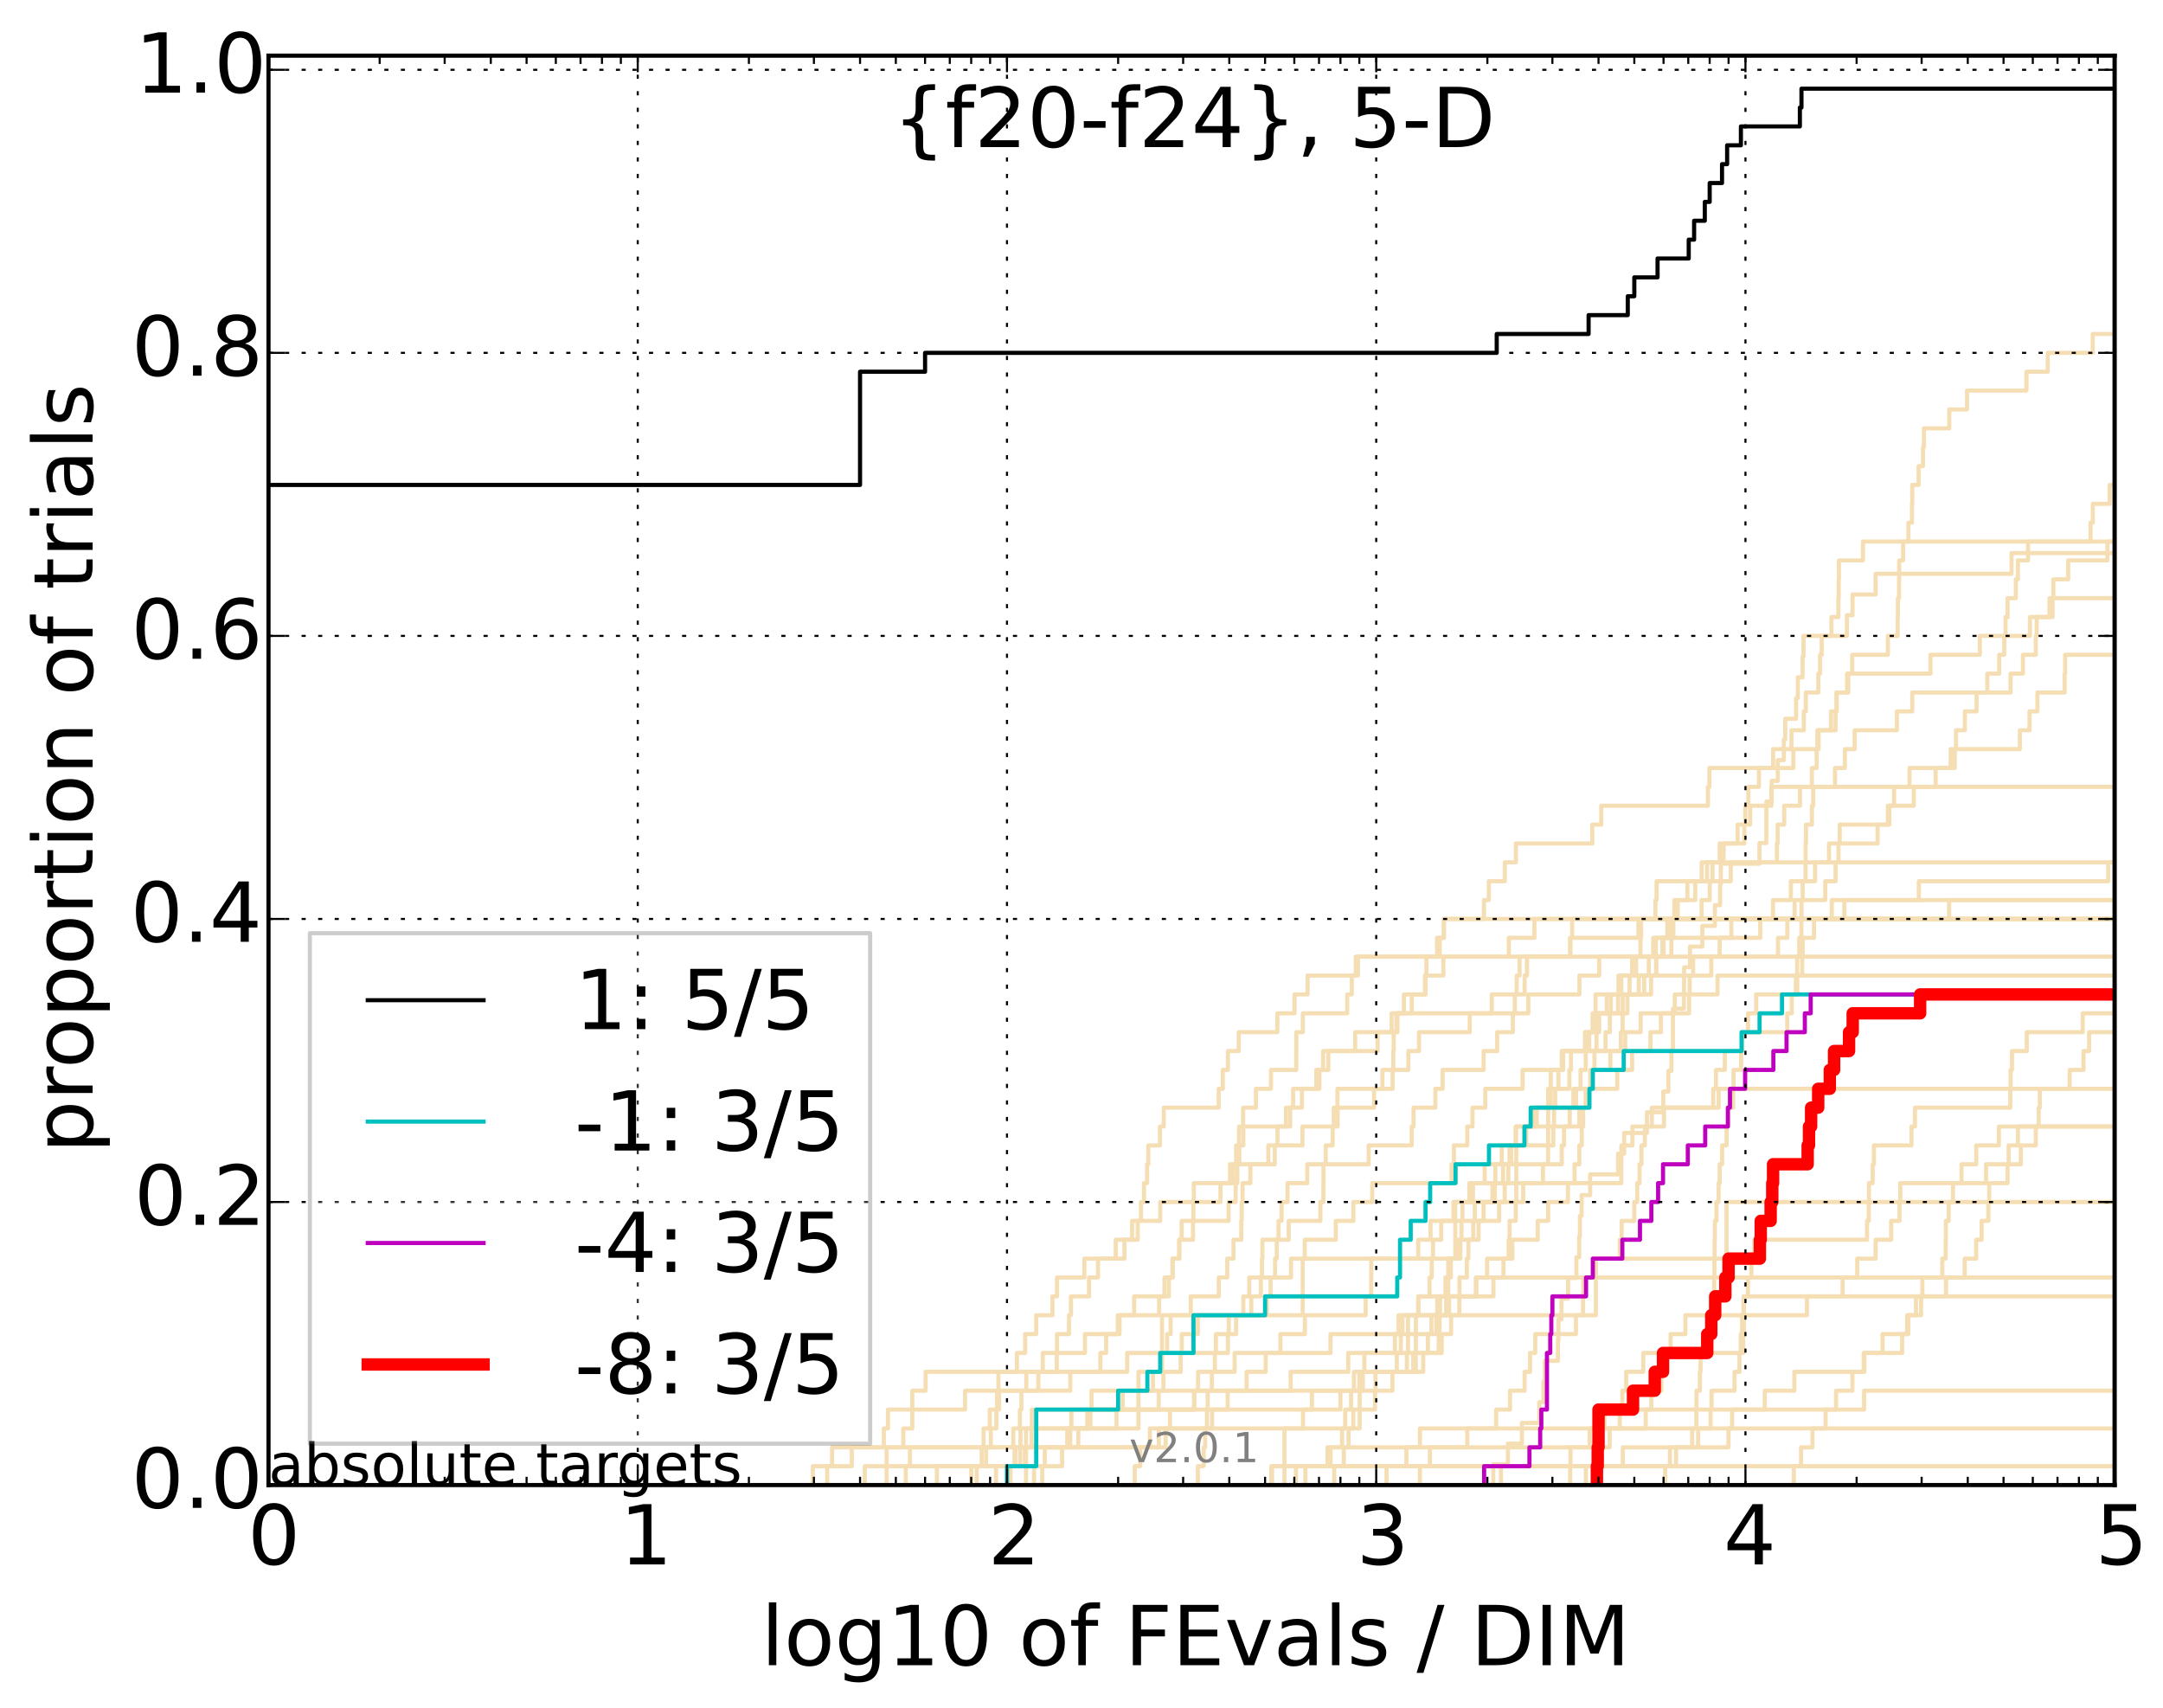 <?xml version="1.0" encoding="utf-8" standalone="no"?>
<!DOCTYPE svg PUBLIC "-//W3C//DTD SVG 1.1//EN"
  "http://www.w3.org/Graphics/SVG/1.1/DTD/svg11.dtd">
<!-- Created with matplotlib (http://matplotlib.org/) -->
<svg height="413pt" version="1.1" viewBox="0 0 523 413" width="523pt" xmlns="http://www.w3.org/2000/svg" xmlns:xlink="http://www.w3.org/1999/xlink">
 <defs>
  <style type="text/css">
*{stroke-linecap:butt;stroke-linejoin:round;}
  </style>
 </defs>
 <g id="figure_1">
  <g id="patch_1">
   <path d="
M0 413.969
L523.239 413.969
L523.239 0
L0 0
z
" style="fill:#ffffff;"/>
  </g>
  <g id="axes_1">
   <g id="patch_2">
    <path d="
M64.922 359.056
L511.322 359.056
L511.322 13.456
L64.922 13.456
z
" style="fill:#ffffff;"/>
   </g>
   <g id="line2d_1">
    <path clip-path="url(#p4b24e7e61f)" d="
M234.83 359.056
L234.83 354.494
L238.437 354.494
L238.437 349.932
L239.569 349.932
L239.569 345.369
L240.917 345.369
L240.917 340.807
L241.083 340.807
L241.083 336.244
L241.411 336.244
L241.411 331.682
L245.887 331.682
L245.887 327.12
L247.876 327.12
L247.876 322.557
L250.551 322.557
L250.551 317.995
L254.481 317.995
L254.481 313.433
L255.575 313.433
L255.575 308.87
L262.187 308.87
L262.187 304.308
L269.772 304.308
L269.772 299.745
L275.097 299.745
L275.097 295.183
L275.878 295.183
L275.878 290.621
L276.611 290.621
L276.611 286.058
L277.362 286.058
L277.362 281.496
L277.653 281.496
L277.653 276.934
L280.471 276.934
L280.471 272.371
L281.386 272.371
L281.386 267.809
L294.669 267.809
L294.669 263.246
L295.671 263.246
L295.671 258.684
L296.903 258.684
L296.903 254.122
L299.511 254.122
L299.511 249.559
L308.856 249.559
L308.856 244.997
L313.007 244.997
L313.007 240.435
L316.178 240.435
L316.178 235.872
L327.814 235.872
L327.814 231.31
L327.814 231.31
L327.814 231.31
L511.322 231.31" style="fill:none;stroke:#f5deb3;stroke-linecap:square;"/>
   </g>
   <g id="line2d_2">
    <path clip-path="url(#p4b24e7e61f)" d="
M310.57 359.056
L310.57 345.369
L328.763 345.369
L328.763 331.682
L342.346 331.682
L342.346 317.995
L385.869 317.995
L385.869 304.308
L417.468 304.308
L417.468 290.621
L417.468 290.621
L417.468 290.621
L511.322 290.621" style="fill:none;stroke:#f5deb3;stroke-linecap:square;"/>
   </g>
   <g id="line2d_3">
    <path clip-path="url(#p4b24e7e61f)" d="
M196.54 359.056
L196.54 354.494
L201.193 354.494
L201.193 349.932
L237.814 349.932
L237.814 345.369
L239.31 345.369
L239.31 340.807
L241.575 340.807
L241.575 336.244
L248.152 336.244
L248.152 331.682
L252.134 331.682
L252.134 327.12
L255.575 327.12
L255.575 322.557
L258.473 322.557
L258.473 317.995
L258.944 317.995
L258.944 313.433
L263.32 313.433
L263.32 308.87
L265.489 308.87
L265.489 304.308
L271.879 304.308
L271.879 299.745
L273.735 299.745
L273.735 295.183
L280.531 295.183
L280.531 290.621
L288.654 290.621
L288.654 286.058
L297.408 286.058
L297.408 281.496
L308.233 281.496
L308.233 276.934
L308.884 276.934
L308.884 272.371
L310.939 272.371
L310.939 267.809
L314.798 267.809
L314.798 263.246
L319.032 263.246
L319.032 258.684
L319.927 258.684
L319.927 254.122
L333.094 254.122
L333.094 249.559
L336.486 249.559
L336.486 244.997
L366.275 244.997
L366.275 240.435
L368.642 240.435
L368.642 235.872
L369.213 235.872
L369.213 231.31
L379.728 231.31
L379.728 226.747
L396.163 226.747
L396.163 222.185
L396.163 222.185
L396.163 222.185
L511.322 222.185" style="fill:none;stroke:#f5deb3;stroke-linecap:square;"/>
   </g>
   <g id="line2d_4">
    <path clip-path="url(#p4b24e7e61f)" d="
M226.539 359.056
L226.539 354.494
L246.681 354.494
L246.681 349.932
L246.752 349.932
L246.752 345.369
L249.503 345.369
L249.503 340.807
L280.171 340.807
L280.171 336.244
L281.299 336.244
L281.299 331.682
L285.48 331.682
L285.48 327.12
L285.742 327.12
L285.742 322.557
L289.634 322.557
L289.634 317.995
L300.629 317.995
L300.629 313.433
L302.075 313.433
L302.075 308.87
L305.134 308.87
L305.134 304.308
L305.245 304.308
L305.245 299.745
L309.142 299.745
L309.142 295.183
L309.876 295.183
L309.876 290.621
L311.319 290.621
L311.319 286.058
L316.083 286.058
L316.083 281.496
L330.944 281.496
L330.944 276.934
L341.339 276.934
L341.339 272.371
L341.791 272.371
L341.791 267.809
L347.062 267.809
L347.062 263.246
L348.823 263.246
L348.823 258.684
L358.736 258.684
L358.736 254.122
L362.007 254.122
L362.007 249.559
L365.792 249.559
L365.792 244.997
L369.532 244.997
L369.532 240.435
L381.893 240.435
L381.893 235.872
L386.678 235.872
L386.678 231.31
L402.251 231.31
L402.251 226.747
L403.142 226.747
L403.142 222.185
L404.856 222.185
L404.856 217.623
L407.998 217.623
L407.998 213.06
L414.068 213.06
L414.068 208.498
L414.068 208.498
L414.068 208.498
L511.322 208.498" style="fill:none;stroke:#f5deb3;stroke-linecap:square;"/>
   </g>
   <g id="line2d_5">
    <path clip-path="url(#p4b24e7e61f)" d="
M236.164 359.056
L236.164 354.494
L245.3 354.494
L245.3 349.932
L280.201 349.932
L280.201 345.369
L293.062 345.369
L293.062 340.807
L317.222 340.807
L317.222 336.244
L332.575 336.244
L332.575 331.682
L337.74 331.682
L337.74 327.12
L338.71 327.12
L338.71 322.557
L339.114 322.557
L339.114 317.995
L347.525 317.995
L347.525 313.433
L350.168 313.433
L350.168 308.87
L350.178 308.87
L350.178 304.308
L353.112 304.308
L353.112 299.745
L356.227 299.745
L356.227 295.183
L358.72 295.183
L358.72 290.621
L361.448 290.621
L361.448 286.058
L361.563 286.058
L361.563 281.496
L363.104 281.496
L363.104 276.934
L366.578 276.934
L366.578 272.371
L370.934 272.371
L370.934 267.809
L376.043 267.809
L376.043 263.246
L379.464 263.246
L379.464 258.684
L379.859 258.684
L379.859 254.122
L391.906 254.122
L391.906 249.559
L392.345 249.559
L392.345 244.997
L393.496 244.997
L393.496 240.435
L396.244 240.435
L396.244 235.872
L398.666 235.872
L398.666 231.31
L399.734 231.31
L399.734 226.747
L404.609 226.747
L404.609 222.185
L471.281 222.185
L471.281 217.623
L471.281 217.623
L471.281 217.623
L511.322 217.623" style="fill:none;stroke:#f5deb3;stroke-linecap:square;"/>
   </g>
   <g id="line2d_6"/>
   <g id="line2d_7">
    <path clip-path="url(#p4b24e7e61f)" d="
M250.031 359.056
L250.031 354.494
L256.804 354.494
L256.804 349.932
L258.787 349.932
L258.787 345.369
L262.899 345.369
L262.899 340.807
L271.466 340.807
L271.466 336.244
L327.371 336.244
L327.371 331.682
L341.717 331.682
L341.717 327.12
L345.256 327.12
L345.256 322.557
L346.106 322.557
L346.106 317.995
L350.375 317.995
L350.375 313.433
L361.106 313.433
L361.106 308.87
L363.527 308.87
L363.527 304.308
L364.779 304.308
L364.779 299.745
L365.003 299.745
L365.003 295.183
L366.487 295.183
L366.487 290.621
L368.305 290.621
L368.305 286.058
L373.086 286.058
L373.086 281.496
L374.311 281.496
L374.311 276.934
L375.583 276.934
L375.583 272.371
L381.88 272.371
L381.88 267.809
L383.466 267.809
L383.466 263.246
L385.032 263.246
L385.032 258.684
L389.379 258.684
L389.379 254.122
L392.972 254.122
L392.972 249.559
L396.7 249.559
L396.7 244.997
L408.414 244.997
L408.414 240.435
L408.553 240.435
L408.553 235.872
L413.78 235.872
L413.78 231.31
L429.907 231.31
L429.907 226.747
L432.166 226.747
L432.166 222.185
L433.921 222.185
L433.921 217.623
L441.332 217.623
L441.332 213.06
L443.835 213.06
L443.835 208.498
L444.537 208.498
L444.537 203.936
L453.988 203.936
L453.988 199.373
L456.482 199.373
L456.482 194.811
L462.739 194.811
L462.739 190.248
L468.027 190.248
L468.027 185.686
L471.659 185.686
L471.659 181.124
L472.948 181.124
L472.948 176.561
L475.085 176.561
L475.085 171.999
L477.924 171.999
L477.924 167.437
L486.134 167.437
L486.134 162.874
L489.121 162.874
L489.121 158.312
L492.248 158.312
L492.248 153.749
L492.464 153.749
L492.464 149.187
L496.311 149.187
L496.311 144.625
L496.489 144.625
L496.489 140.062
L500.077 140.062
L500.077 135.5
L509.559 135.5
L509.559 130.938
L524.239 130.938" style="fill:none;stroke:#f5deb3;stroke-linecap:square;"/>
   </g>
   <g id="line2d_8">
    <path clip-path="url(#p4b24e7e61f)" d="
M379.649 359.056
L379.649 354.494
L386.419 354.494
L386.419 349.932
L389.215 349.932
L389.215 345.369
L391.642 345.369
L391.642 340.807
L392.262 340.807
L392.262 336.244
L393.202 336.244
L393.202 331.682
L397.331 331.682
L397.331 327.12
L421.489 327.12
L421.489 322.557
L421.673 322.557
L421.673 317.995
L421.693 317.995
L421.693 313.433
L422.636 313.433
L422.636 308.87
L423.48 308.87
L423.48 304.308
L424.174 304.308
L424.174 299.745
L451.438 299.745
L451.438 295.183
L451.849 295.183
L451.849 290.621
L451.899 290.621
L451.899 286.058
L452.806 286.058
L452.806 281.496
L453.103 281.496
L453.103 276.934
L462.194 276.934
L462.194 272.371
L463.016 272.371
L463.016 267.809
L486.081 267.809
L486.081 263.246
L486.152 263.246
L486.152 258.684
L486.489 258.684
L486.489 254.122
L490.061 254.122
L490.061 249.559
L503.593 249.559
L503.593 244.997
L511.31 244.997
L511.31 240.435
L511.31 240.435
L511.31 240.435
L511.322 240.435" style="fill:none;stroke:#f5deb3;stroke-linecap:square;"/>
   </g>
   <g id="line2d_9">
    <path clip-path="url(#p4b24e7e61f)" d="
M240.834 359.056
L240.834 354.494
L245.521 354.494
L245.521 349.932
L258.049 349.932
L258.049 345.369
L259.048 345.369
L259.048 340.807
L296.844 340.807
L296.844 336.244
L301.42 336.244
L301.42 331.682
L306.041 331.682
L306.041 327.12
L309.581 327.12
L309.581 322.557
L315.518 322.557
L315.518 317.995
L330.222 317.995
L330.222 313.433
L331.533 313.433
L331.533 308.87
L331.565 308.87
L331.565 304.308
L342.923 304.308
L342.923 299.745
L345.902 299.745
L345.902 295.183
L356.594 295.183
L356.594 290.621
L360.867 290.621
L360.867 286.058
L363.428 286.058
L363.428 281.496
L364.989 281.496
L364.989 276.934
L369.049 276.934
L369.049 272.371
L371.566 272.371
L371.566 267.809
L374.975 267.809
L374.975 263.246
L374.977 263.246
L374.977 258.684
L377.869 258.684
L377.869 254.122
L383.236 254.122
L383.236 249.559
L385.849 249.559
L385.849 244.997
L388.511 244.997
L388.511 240.435
L392.019 240.435
L392.019 235.872
L400.482 235.872
L400.482 231.31
L401.956 231.31
L401.956 226.747
L403.398 226.747
L403.398 222.185
L411.424 222.185
L411.424 217.623
L413.412 217.623
L413.412 213.06
L418.494 213.06
L418.494 208.498
L429.649 208.498
L429.649 203.936
L429.815 203.936
L429.815 199.373
L431.414 199.373
L431.414 194.811
L435.226 194.811
L435.226 190.248
L438.098 190.248
L438.098 185.686
L439.249 185.686
L439.249 181.124
L439.426 181.124
L439.426 176.561
L443.829 176.561
L443.829 171.999
L444.073 171.999
L444.073 167.437
L446.898 167.437
L446.898 162.874
L447.856 162.874
L447.856 158.312
L456.475 158.312
L456.475 153.749
L458.847 153.749
L458.847 149.187
L458.903 149.187
L458.903 144.625
L459.179 144.625
L459.179 140.062
L459.212 140.062
L459.212 135.5
L460.159 135.5
L460.159 130.938
L461.442 130.938
L461.442 126.375
L462.301 126.375
L462.301 121.813
L462.371 121.813
L462.371 117.25
L463.909 117.25
L463.909 112.688
L464.961 112.688
L464.961 108.126
L465.197 108.126
L465.197 103.563
L471.315 103.563
L471.315 99.001
L475.614 99.001
L475.614 94.439
L489.988 94.439
L489.988 89.876
L495.131 89.876
L495.131 85.314
L506.006 85.314
L506.006 80.751
L524.239 80.751" style="fill:none;stroke:#f5deb3;stroke-linecap:square;"/>
   </g>
   <g id="line2d_10">
    <path clip-path="url(#p4b24e7e61f)" d="
M362.922 359.056
L362.922 354.494
L379.744 354.494
L379.744 349.932
L384.351 349.932
L384.351 345.369
L387.936 345.369
L387.936 340.807
L399.279 340.807
L399.279 336.244
L401.695 336.244
L401.695 331.682
L402.981 331.682
L402.981 327.12
L403.951 327.12
L403.951 322.557
L407.516 322.557
L407.516 317.995
L436.903 317.995
L436.903 313.433
L445.532 313.433
L445.532 308.87
L449.067 308.87
L449.067 304.308
L453.508 304.308
L453.508 299.745
L457.27 299.745
L457.27 295.183
L459.296 295.183
L459.296 290.621
L459.48 290.621
L459.48 286.058
L480.219 286.058
L480.219 281.496
L488.629 281.496
L488.629 276.934
L492.246 276.934
L492.246 272.371
L492.246 272.371
L492.246 272.371
L511.322 272.371" style="fill:none;stroke:#f5deb3;stroke-linecap:square;"/>
   </g>
   <g id="line2d_11">
    <path clip-path="url(#p4b24e7e61f)" d="
M307.407 359.056
L307.407 354.494
L340.05 354.494
L340.05 349.932
L354.778 349.932
L354.778 345.369
L361.762 345.369
L361.762 340.807
L365.114 340.807
L365.114 336.244
L368.63 336.244
L368.63 331.682
L369.954 331.682
L369.954 327.12
L371.219 327.12
L371.219 322.557
L381.054 322.557
L381.054 317.995
L382.767 317.995
L382.767 313.433
L382.827 313.433
L382.827 308.87
L385.209 308.87
L385.209 304.308
L391.654 304.308
L391.654 299.745
L392.101 299.745
L392.101 295.183
L395.158 295.183
L395.158 290.621
L395.867 290.621
L395.867 286.058
L396.434 286.058
L396.434 281.496
L396.887 281.496
L396.887 276.934
L397.723 276.934
L397.723 272.371
L402.347 272.371
L402.347 267.809
L414.252 267.809
L414.252 263.246
L414.914 263.246
L414.914 258.684
L417.045 258.684
L417.045 254.122
L421.299 254.122
L421.299 249.559
L422.663 249.559
L422.663 244.997
L424.638 244.997
L424.638 240.435
L434.562 240.435
L434.562 235.872
L435.761 235.872
L435.761 231.31
L435.878 231.31
L435.878 226.747
L438.613 226.747
L438.613 222.185
L442.915 222.185
L442.915 217.623
L463.967 217.623
L463.967 213.06
L509.761 213.06
L509.761 208.498
L520.398 208.498
L520.398 203.936
L522.457 203.936
L522.457 199.373
L523.056 199.373
L523.056 194.811
L523.379 194.811
L523.379 190.248
L524.239 190.248" style="fill:none;stroke:#f5deb3;stroke-linecap:square;"/>
   </g>
   <g id="line2d_12">
    <path clip-path="url(#p4b24e7e61f)" d="
M244.326 359.056
L244.326 354.494
L247.807 354.494
L247.807 349.932
L249.437 349.932
L249.437 345.369
L263.644 345.369
L263.644 340.807
L263.919 340.807
L263.919 336.244
L278.792 336.244
L278.792 331.682
L280.798 331.682
L280.798 327.12
L282.195 327.12
L282.195 322.557
L283.042 322.557
L283.042 317.995
L287.922 317.995
L287.922 313.433
L294.69 313.433
L294.69 308.87
L296.746 308.87
L296.746 304.308
L298.248 304.308
L298.248 299.745
L300.128 299.745
L300.128 295.183
L300.236 295.183
L300.236 290.621
L300.451 290.621
L300.451 286.058
L302.331 286.058
L302.331 281.496
L306.669 281.496
L306.669 276.934
L314.933 276.934
L314.933 272.371
L323.435 272.371
L323.435 267.809
L332.239 267.809
L332.239 263.246
L336.731 263.246
L336.731 258.684
L340.529 258.684
L340.529 254.122
L343.107 254.122
L343.107 249.559
L355.376 249.559
L355.376 244.997
L360.705 244.997
L360.705 240.435
L366.73 240.435
L366.73 235.872
L367.421 235.872
L367.421 231.31
L379.631 231.31
L379.631 226.747
L380.128 226.747
L380.128 222.185
L380.128 222.185
L380.128 222.185
L511.322 222.185" style="fill:none;stroke:#f5deb3;stroke-linecap:square;"/>
   </g>
   <g id="line2d_13">
    <path clip-path="url(#p4b24e7e61f)" d="
M307.57 359.056
L307.57 354.494
L320.982 354.494
L320.982 349.932
L326.066 349.932
L326.066 345.369
L327.219 345.369
L327.219 340.807
L332.466 340.807
L332.466 336.244
L336.689 336.244
L336.689 331.682
L340.166 331.682
L340.166 327.12
L340.44 327.12
L340.44 322.557
L340.44 322.557
L340.44 317.995
L342.905 317.995
L342.905 313.433
L356.986 313.433
L356.986 308.87
L356.986 308.87
L356.986 308.87
L511.322 308.87" style="fill:none;stroke:#f5deb3;stroke-linecap:square;"/>
   </g>
   <g id="line2d_14">
    <path clip-path="url(#p4b24e7e61f)" d="
M209.1 359.056
L209.1 354.494
L220.018 354.494
L220.018 349.932
L278.036 349.932
L278.036 345.369
L315.056 345.369
L315.056 340.807
L324.11 340.807
L324.11 336.244
L328.677 336.244
L328.677 331.682
L329.898 331.682
L329.898 327.12
L337.28 327.12
L337.28 322.557
L338.167 322.557
L338.167 317.995
L342.971 317.995
L342.971 313.433
L345.653 313.433
L345.653 308.87
L346.189 308.87
L346.189 304.308
L346.489 304.308
L346.489 299.745
L348.478 299.745
L348.478 295.183
L351.443 295.183
L351.443 290.621
L355.28 290.621
L355.28 286.058
L358.985 286.058
L358.985 281.496
L377.623 281.496
L377.623 276.934
L378.173 276.934
L378.173 272.371
L379.547 272.371
L379.547 267.809
L380.431 267.809
L380.431 263.246
L391.039 263.246
L391.039 258.684
L394.632 258.684
L394.632 254.122
L399.065 254.122
L399.065 249.559
L401.591 249.559
L401.591 244.997
L404.955 244.997
L404.955 240.435
L415.282 240.435
L415.282 235.872
L415.282 235.872
L415.282 235.872
L511.322 235.872" style="fill:none;stroke:#f5deb3;stroke-linecap:square;"/>
   </g>
   <g id="line2d_15">
    <path clip-path="url(#p4b24e7e61f)" d="
M433.733 359.056
L433.733 354.494
L435.488 354.494
L435.488 349.932
L438.247 349.932
L438.247 345.369
L441.419 345.369
L441.419 340.807
L443.951 340.807
L443.951 336.244
L447.905 336.244
L447.905 331.682
L450.635 331.682
L450.635 327.12
L455.186 327.12
L455.186 322.557
L461.414 322.557
L461.414 317.995
L464.508 317.995
L464.508 313.433
L464.82 313.433
L464.82 308.87
L469.638 308.87
L469.638 304.308
L470.447 304.308
L470.447 299.745
L470.5 299.745
L470.5 295.183
L471.189 295.183
L471.189 290.621
L472.214 290.621
L472.214 286.058
L474.284 286.058
L474.284 281.496
L477.848 281.496
L477.848 276.934
L483.308 276.934
L483.308 272.371
L483.308 272.371
L483.308 272.371
L511.322 272.371" style="fill:none;stroke:#f5deb3;stroke-linecap:square;"/>
   </g>
   <g id="line2d_16">
    <path clip-path="url(#p4b24e7e61f)" d="
M313.354 359.056
L313.354 354.494
L392.384 354.494
L392.384 349.932
L417.935 349.932
L417.935 345.369
L418.811 345.369
L418.811 340.807
L426.698 340.807
L426.698 336.244
L433.86 336.244
L433.86 331.682
L450.798 331.682
L450.798 327.12
L459.933 327.12
L459.933 322.557
L461.126 322.557
L461.126 317.995
L463.277 317.995
L463.277 313.433
L470.532 313.433
L470.532 308.87
L475.055 308.87
L475.055 304.308
L477.827 304.308
L477.827 299.745
L479.147 299.745
L479.147 295.183
L480.775 295.183
L480.775 290.621
L480.978 290.621
L480.978 286.058
L485.421 286.058
L485.421 281.496
L485.677 281.496
L485.677 276.934
L487.923 276.934
L487.923 272.371
L492.944 272.371
L492.944 267.809
L493.212 267.809
L493.212 263.246
L500.441 263.246
L500.441 258.684
L503.785 258.684
L503.785 254.122
L505.132 254.122
L505.132 249.559
L511.555 249.559
L511.555 244.997
L514.83 244.997
L514.83 240.435
L516.073 240.435
L516.073 235.872
L517.25 235.872
L517.25 231.31
L518.354 231.31
L518.354 226.747
L518.636 226.747
L518.636 222.185
L519.516 222.185
L519.516 217.623
L524.239 217.623" style="fill:none;stroke:#f5deb3;stroke-linecap:square;"/>
   </g>
   <g id="line2d_17">
    <path clip-path="url(#p4b24e7e61f)" d="
M322.608 359.056
L322.608 354.494
L324.925 354.494
L324.925 349.932
L343.332 349.932
L343.332 345.369
L413.604 345.369
L413.604 340.807
L450.728 340.807
L450.728 336.244
L450.728 336.244
L450.728 336.244
L511.322 336.244" style="fill:none;stroke:#f5deb3;stroke-linecap:square;"/>
   </g>
   <g id="line2d_18">
    <path clip-path="url(#p4b24e7e61f)" d="
M219.011 359.056
L219.011 354.494
L237.362 354.494
L237.362 349.932
L245.003 349.932
L245.003 345.369
L246.609 345.369
L246.609 340.807
L246.965 340.807
L246.965 336.244
L258.787 336.244
L258.787 331.682
L266.057 331.682
L266.057 327.12
L267.461 327.12
L267.461 322.557
L270.28 322.557
L270.28 317.995
L274.229 317.995
L274.229 313.433
L282.621 313.433
L282.621 308.87
L283.487 308.87
L283.487 304.308
L285.137 304.308
L285.137 299.745
L285.716 299.745
L285.716 295.183
L297.059 295.183
L297.059 290.621
L298.773 290.621
L298.773 286.058
L299.181 286.058
L299.181 281.496
L299.657 281.496
L299.657 276.934
L300.629 276.934
L300.629 272.371
L311.96 272.371
L311.96 267.809
L312.67 267.809
L312.67 263.246
L318.273 263.246
L318.273 258.684
L321.192 258.684
L321.192 254.122
L327.664 254.122
L327.664 249.559
L337.645 249.559
L337.645 244.997
L341.346 244.997
L341.346 240.435
L344.53 240.435
L344.53 235.872
L348.997 235.872
L348.997 231.31
L364.817 231.31
L364.817 226.747
L371.015 226.747
L371.015 222.185
L371.015 222.185
L371.015 222.185
L511.322 222.185" style="fill:none;stroke:#f5deb3;stroke-linecap:square;"/>
   </g>
   <g id="line2d_19">
    <path clip-path="url(#p4b24e7e61f)" d="
M361.069 359.056
L361.069 357.387
L361.069 357.387
L361.069 357.387
L361.069 355.718
L361.069 355.718
L361.069 355.718
L361.069 354.049
L364.606 354.049
L364.606 349.041
L367.991 349.041
L367.991 344.034
L372.188 344.034
L372.188 339.026
L373.215 339.026
L373.215 334.019
L373.536 334.019
L373.536 329.011
L376.696 329.011
L376.696 324.004
L376.843 324.004
L376.843 318.996
L377.56 318.996
L377.56 313.989
L379.153 313.989
L379.153 308.981
L381.159 308.981
L381.159 303.974
L381.843 303.974
L381.843 298.967
L382.011 298.967
L382.011 293.959
L382.426 293.959
L382.426 288.952
L384.484 288.952
L384.484 283.944
L391.235 283.944
L391.235 278.937
L392.716 278.937
L392.716 273.929
L398.217 273.929
L398.217 268.922
L402.167 268.922
L402.167 263.914
L403.401 263.914
L403.401 258.907
L404.142 258.907
L404.142 253.899
L404.507 253.899
L404.509 243.884
L407.152 243.884
L407.226 233.869
L408.627 233.869
L408.627 228.862
L411.602 228.862
L411.602 223.854
L414.648 223.854
L414.648 218.847
L415.914 218.847
L415.914 213.839
L416.078 213.839
L416.078 208.832
L425.432 208.832
L425.432 203.824
L427.075 203.824
L427.107 193.809
L428.385 193.809
L428.385 188.802
L429.857 188.802
L429.857 183.794
L431.324 183.794
L431.324 178.787
L431.669 178.787
L431.669 173.779
L434.289 173.779
L434.289 168.772
L434.708 168.772
L434.708 163.764
L435.859 163.764
L435.859 158.757
L436.069 158.757
L436.069 153.749
L446.567 153.749
L446.567 148.742
L447.939 148.742
L447.939 143.734
L453.507 143.734
L453.507 138.727
L486.376 138.727
L486.376 133.719
L486.376 133.719
L511.322 133.719
L511.322 133.719" style="fill:none;stroke:#f5deb3;stroke-linecap:square;"/>
   </g>
   <g id="line2d_20">
    <path clip-path="url(#p4b24e7e61f)" d="
M214.371 359.056
L214.371 354.494
L214.371 354.494
L214.371 349.932
L218.424 349.932
L218.424 345.369
L220.582 345.369
L220.582 340.807
L233.348 340.807
L233.348 336.244
L251.065 336.244
L251.065 331.682
L255.518 331.682
L255.518 327.12
L262.331 327.12
L262.331 322.557
L270.705 322.557
L270.705 317.995
L280.261 317.995
L280.261 313.433
L281.561 313.433
L281.561 308.87
L283.57 308.87
L283.57 304.308
L285.137 304.308
L285.137 299.745
L288.46 299.745
L288.46 295.183
L288.557 295.183
L288.557 290.621
L295.102 290.621
L295.102 286.058
L298.191 286.058
L298.191 281.496
L298.885 281.496
L298.885 276.934
L299.584 276.934
L299.584 272.371
L300.575 272.371
L300.575 267.809
L303.684 267.809
L303.684 263.246
L307.317 263.246
L307.317 258.684
L313.431 258.684
L313.431 254.122
L313.443 254.122
L313.443 249.559
L315.019 249.559
L315.019 244.997
L325.742 244.997
L325.742 240.435
L326.86 240.435
L326.86 235.872
L328.348 235.872
L328.348 231.31
L347.467 231.31
L347.467 226.747
L349.134 226.747
L349.134 222.185
L445.949 222.185
L445.949 217.623
L445.949 217.623
L445.949 217.623
L511.322 217.623" style="fill:none;stroke:#f5deb3;stroke-linecap:square;"/>
   </g>
   <g id="line2d_21">
    <path clip-path="url(#p4b24e7e61f)" d="
M383.459 359.056
L383.459 354.494
L403.776 354.494
L403.776 349.932
L410.592 349.932
L410.592 345.369
L410.592 345.369
L410.592 345.369
L511.322 345.369" style="fill:none;stroke:#f5deb3;stroke-linecap:square;"/>
   </g>
   <g id="line2d_22">
    <path clip-path="url(#p4b24e7e61f)" d="
M200.022 359.056
L200.022 354.494
L205.965 354.494
L205.965 349.932
L213.709 349.932
L213.709 345.369
L214.699 345.369
L214.699 340.807
L220.582 340.807
L220.582 336.244
L223.804 336.244
L223.804 331.682
L272.544 331.682
L272.544 327.12
L296.903 327.12
L296.903 322.557
L298.885 322.557
L298.885 317.995
L302.552 317.995
L302.552 313.433
L304.864 313.433
L304.864 308.87
L312.159 308.87
L312.159 304.308
L315.482 304.308
L315.482 299.745
L322.979 299.745
L322.979 295.183
L327.237 295.183
L327.237 290.621
L331.796 290.621
L331.796 286.058
L350.986 286.058
L350.986 281.496
L351.549 281.496
L351.549 276.934
L354.774 276.934
L354.774 272.371
L356.041 272.371
L356.041 267.809
L359.127 267.809
L359.127 263.246
L368.156 263.246
L368.156 258.684
L377.958 258.684
L377.958 254.122
L384.255 254.122
L384.255 249.559
L385.074 249.559
L385.074 244.997
L385.796 244.997
L385.796 240.435
L399.221 240.435
L399.221 235.872
L409.392 235.872
L409.392 231.31
L415.803 231.31
L415.803 226.747
L425.622 226.747
L425.622 222.185
L428.705 222.185
L428.705 217.623
L433.022 217.623
L433.022 213.06
L438.877 213.06
L438.877 208.498
L442.245 208.498
L442.245 203.936
L444.831 203.936
L444.831 199.373
L456.83 199.373
L456.83 194.811
L457.963 194.811
L457.963 190.248
L461.711 190.248
L461.711 185.686
L472.643 185.686
L472.643 181.124
L488.388 181.124
L488.388 176.561
L490.729 176.561
L490.729 171.999
L492.636 171.999
L492.636 167.437
L499.207 167.437
L499.207 162.874
L499.342 162.874
L499.342 158.312
L499.342 158.312
L499.342 158.312
L511.322 158.312" style="fill:none;stroke:#f5deb3;stroke-linecap:square;"/>
   </g>
   <g id="line2d_23">
    <path clip-path="url(#p4b24e7e61f)" d="
M315.639 359.056
L315.639 354.494
L321.721 354.494
L321.721 349.932
L324.505 349.932
L324.505 345.369
L325.256 345.369
L325.256 340.807
L326.679 340.807
L326.679 336.244
L329.52 336.244
L329.52 331.682
L344.121 331.682
L344.121 327.12
L347.868 327.12
L347.868 322.557
L348.083 322.557
L348.083 317.995
L349.67 317.995
L349.67 313.433
L356.845 313.433
L356.845 308.87
L359.572 308.87
L359.572 304.308
L365.682 304.308
L365.682 299.745
L371.813 299.745
L371.813 295.183
L374.338 295.183
L374.338 290.621
L379.123 290.621
L379.123 286.058
L392.007 286.058
L392.007 281.496
L392.042 281.496
L392.042 276.934
L394.701 276.934
L394.701 272.371
L399.401 272.371
L399.401 267.809
L415.558 267.809
L415.558 263.246
L415.558 263.246
L415.558 263.246
L511.322 263.246" style="fill:none;stroke:#f5deb3;stroke-linecap:square;"/>
   </g>
   <g id="line2d_24">
    <path clip-path="url(#p4b24e7e61f)" d="
M274.369 359.056
L274.369 354.494
L275.676 354.494
L275.676 349.932
L281.85 349.932
L281.85 345.369
L282.902 345.369
L282.902 340.807
L288.799 340.807
L288.799 336.244
L289.681 336.244
L289.681 331.682
L298.53 331.682
L298.53 327.12
L321.711 327.12
L321.711 322.557
L347.286 322.557
L347.286 317.995
L348.177 317.995
L348.177 313.433
L349.499 313.433
L349.499 308.87
L350.811 308.87
L350.811 304.308
L352.562 304.308
L352.562 299.745
L353.387 299.745
L353.387 295.183
L353.609 295.183
L353.609 290.621
L356.168 290.621
L356.168 286.058
L364.708 286.058
L364.708 281.496
L365.409 281.496
L365.409 276.934
L366.48 276.934
L366.48 272.371
L375.76 272.371
L375.76 267.809
L381.085 267.809
L381.085 263.246
L382.167 263.246
L382.167 258.684
L383.411 258.684
L383.411 254.122
L383.583 254.122
L383.583 249.559
L386.065 249.559
L386.065 244.997
L392.362 244.997
L392.362 240.435
L394.022 240.435
L394.022 235.872
L394.643 235.872
L394.643 231.31
L400.36 231.31
L400.36 226.747
L403.957 226.747
L403.957 222.185
L405.663 222.185
L405.663 217.623
L409.903 217.623
L409.903 213.06
L411.45 213.06
L411.45 208.498
L415.8 208.498
L415.8 203.936
L421.766 203.936
L421.766 199.373
L423.173 199.373
L423.173 194.811
L428.322 194.811
L428.322 190.248
L443.692 190.248
L443.692 185.686
L446.077 185.686
L446.077 181.124
L448.448 181.124
L448.448 176.561
L458.658 176.561
L458.658 171.999
L462.378 171.999
L462.378 167.437
L480.52 167.437
L480.52 162.874
L483.388 162.874
L483.388 158.312
L484.617 158.312
L484.617 153.749
L484.922 153.749
L484.922 149.187
L485.427 149.187
L485.427 144.625
L487.417 144.625
L487.417 140.062
L487.915 140.062
L487.915 135.5
L490.373 135.5
L490.373 130.938
L505.48 130.938
L505.48 126.375
L506.036 126.375
L506.036 121.813
L510.102 121.813
L510.102 117.25
L521.528 117.25
L521.528 112.688
L523.227 112.688
L523.227 108.126
L524.239 108.126" style="fill:none;stroke:#f5deb3;stroke-linecap:square;"/>
   </g>
   <g id="line2d_25">
    <path clip-path="url(#p4b24e7e61f)" d="
M402.616 359.056
L402.616 354.494
L405.258 354.494
L405.258 349.932
L409.148 349.932
L409.148 345.369
L410.163 345.369
L410.163 340.807
L410.195 340.807
L410.195 336.244
L411.02 336.244
L411.02 331.682
L411.177 331.682
L411.177 327.12
L411.774 327.12
L411.774 322.557
L412.872 322.557
L412.872 317.995
L414.027 317.995
L414.027 313.433
L414.471 313.433
L414.471 308.87
L414.531 308.87
L414.531 304.308
L414.587 304.308
L414.587 299.745
L414.651 299.745
L414.651 295.183
L415.03 295.183
L415.03 290.621
L415.549 290.621
L415.549 286.058
L415.801 286.058
L415.801 281.496
L416.408 281.496
L416.408 276.934
L417.473 276.934
L417.473 272.371
L417.864 272.371
L417.864 267.809
L419.063 267.809
L419.063 263.246
L419.16 263.246
L419.16 258.684
L420.991 258.684
L420.991 254.122
L421.186 254.122
L421.186 249.559
L432.148 249.559
L432.148 244.997
L433.238 244.997
L433.238 240.435
L434.215 240.435
L434.215 235.872
L434.542 235.872
L434.542 231.31
L435.036 231.31
L435.036 226.747
L435.568 226.747
L435.568 222.185
L435.592 222.185
L435.592 217.623
L435.878 217.623
L435.878 213.06
L436.57 213.06
L436.57 208.498
L436.579 208.498
L436.579 203.936
L436.672 203.936
L436.672 199.373
L438.108 199.373
L438.108 194.811
L438.427 194.811
L438.427 190.248
L438.427 190.248
L438.427 190.248
L511.322 190.248" style="fill:none;stroke:#f5deb3;stroke-linecap:square;"/>
   </g>
   <g id="line2d_26">
    <path clip-path="url(#p4b24e7e61f)" d="
M289.634 359.056
L289.634 354.494
L291.046 354.494
L291.046 349.932
L291.386 349.932
L291.386 345.369
L291.834 345.369
L291.834 340.807
L292.012 340.807
L292.012 336.244
L293.019 336.244
L293.019 331.682
L293.747 331.682
L293.747 327.12
L294.001 327.12
L294.001 322.557
L297.117 322.557
L297.117 317.995
L306.318 317.995
L306.318 313.433
L307.212 313.433
L307.212 308.87
L308.306 308.87
L308.306 304.308
L308.712 304.308
L308.712 299.745
L311.601 299.745
L311.601 295.183
L319.263 295.183
L319.263 290.621
L319.981 290.621
L319.981 286.058
L320.003 286.058
L320.003 281.496
L320.549 281.496
L320.549 276.934
L322.233 276.934
L322.233 272.371
L322.487 272.371
L322.487 267.809
L323.386 267.809
L323.386 263.246
L334.26 263.246
L334.26 258.684
L336.892 258.684
L336.892 254.122
L336.99 254.122
L336.99 249.559
L337.91 249.559
L337.91 244.997
L339.448 244.997
L339.448 240.435
L344.69 240.435
L344.69 235.872
L344.889 235.872
L344.889 231.31
L348.109 231.31
L348.109 226.747
L349.104 226.747
L349.104 222.185
L358.815 222.185
L358.815 217.623
L359.985 217.623
L359.985 213.06
L363.852 213.06
L363.852 208.498
L366.529 208.498
L366.529 203.936
L385.012 203.936
L385.012 199.373
L387.177 199.373
L387.177 194.811
L412.972 194.811
L412.972 190.248
L413.322 190.248
L413.322 185.686
L428.732 185.686
L428.732 181.124
L433.161 181.124
L433.161 176.561
L436.153 176.561
L436.153 171.999
L436.632 171.999
L436.632 167.437
L439.661 167.437
L439.661 162.874
L440.084 162.874
L440.084 158.312
L440.482 158.312
L440.482 153.749
L442.822 153.749
L442.822 149.187
L444.501 149.187
L444.501 144.625
L444.575 144.625
L444.575 140.062
L444.64 140.062
L444.64 135.5
L450.45 135.5
L450.45 130.938
L450.45 130.938
L450.45 130.938
L511.322 130.938" style="fill:none;stroke:#f5deb3;stroke-linecap:square;"/>
   </g>
   <g id="line2d_27">
    <path clip-path="url(#p4b24e7e61f)" d="
M335.262 359.056
L335.262 354.494
L335.262 354.494
L335.262 354.494
L511.322 354.494" style="fill:none;stroke:#f5deb3;stroke-linecap:square;"/>
   </g>
   <g id="line2d_28">
    <path clip-path="url(#p4b24e7e61f)" d="
M252.01 359.056
L252.01 354.494
L252.627 354.494
L252.627 349.932
L260.724 349.932
L260.724 345.369
L269.968 345.369
L269.968 340.807
L288.703 340.807
L288.703 336.244
L312.079 336.244
L312.079 331.682
L326.002 331.682
L326.002 327.12
L348.597 327.12
L348.597 322.557
L350.869 322.557
L350.869 317.995
L352.859 317.995
L352.859 313.433
L352.891 313.433
L352.891 308.87
L354.677 308.87
L354.677 304.308
L355.045 304.308
L355.045 299.745
L357.51 299.745
L357.51 295.183
L362.478 295.183
L362.478 290.621
L363.831 290.621
L363.831 286.058
L380.713 286.058
L380.713 281.496
L381.88 281.496
L381.88 276.934
L382.463 276.934
L382.463 272.371
L382.793 272.371
L382.793 267.809
L383.453 267.809
L383.453 263.246
L384.49 263.246
L384.49 258.684
L385.536 258.684
L385.536 254.122
L386.028 254.122
L386.028 249.559
L386.665 249.559
L386.665 244.997
L391.237 244.997
L391.237 240.435
L391.323 240.435
L391.323 235.872
L395.596 235.872
L395.596 231.31
L396.664 231.31
L396.664 226.747
L396.801 226.747
L396.801 222.185
L400.275 222.185
L400.275 217.623
L400.553 217.623
L400.553 213.06
L412.771 213.06
L412.771 208.498
L416.76 208.498
L416.76 203.936
L420.139 203.936
L420.139 199.373
L422 199.373
L422 194.811
L422.74 194.811
L422.74 190.248
L425.304 190.248
L425.304 185.686
L433.614 185.686
L433.614 181.124
L439.717 181.124
L439.717 176.561
L442.714 176.561
L442.714 171.999
L444.077 171.999
L444.077 167.437
L446.613 167.437
L446.613 162.874
L466.785 162.874
L466.785 158.312
L478.711 158.312
L478.711 153.749
L490.829 153.749
L490.829 149.187
L495.562 149.187
L495.562 144.625
L511.721 144.625
L511.721 140.062
L512.658 140.062
L512.658 135.5
L523.446 135.5
L523.446 130.938
L524.164 130.938
L524.164 126.375
L524.239 126.375" style="fill:none;stroke:#f5deb3;stroke-linecap:square;"/>
   </g>
   <g id="line2d_29">
    <path clip-path="url(#p4b24e7e61f)" d="
M248.083 359.056
L248.083 354.494
L248.083 354.494
L248.083 349.932
L248.083 349.932
L248.083 345.369
L275.268 345.369
L275.268 340.807
L275.268 340.807
L275.268 336.244
L275.268 336.244
L275.268 331.682
L280.976 331.682
L280.976 327.12
L280.976 327.12
L280.976 322.557
L280.976 322.557
L280.976 317.995
L314.982 317.995
L314.982 313.433
L314.982 313.433
L314.982 308.87
L314.982 308.87
L314.982 304.308
L351.877 304.308
L351.877 299.745
L351.877 299.745
L351.877 295.183
L351.877 295.183
L351.877 290.621
L366.626 290.621
L366.626 286.058
L366.626 286.058
L366.626 281.496
L366.626 281.496
L366.626 276.934
L374.343 276.934
L374.343 272.371
L374.343 272.371
L374.343 267.809
L374.343 267.809
L374.343 263.246
L376.808 263.246
L376.808 258.684
L377.623 258.684
L377.623 254.122
L388.191 254.122
L388.191 249.559
L389.249 249.559
L389.249 244.997
L389.501 244.997
L389.501 240.435
L397.555 240.435
L397.555 235.872
L400.44 235.872
L400.44 231.31
L404.132 231.31
L404.132 226.747
L418.622 226.747
L418.622 222.185
L418.622 222.185
L418.622 222.185
L511.322 222.185" style="fill:none;stroke:#f5deb3;stroke-linecap:square;"/>
   </g>
   <g id="line2d_30">
    <path clip-path="url(#p4b24e7e61f)" d="
M343.321 359.056
L343.321 354.494
L345.742 354.494
L345.742 349.932
L386.601 349.932
L386.601 345.369
L397.928 345.369
L397.928 340.807
L413.842 340.807
L413.842 336.244
L419.391 336.244
L419.391 331.682
L420.596 331.682
L420.596 327.12
L420.91 327.12
L420.91 322.557
L421.229 322.557
L421.229 317.995
L421.564 317.995
L421.564 313.433
L421.564 313.433
L421.564 313.433
L511.322 313.433" style="fill:none;stroke:#f5deb3;stroke-linecap:square;"/>
   </g>
   <g id="line2d_31">
    <path clip-path="url(#p4b24e7e61f)" d="
M2.518 359.056
L2.518 354.494
L2.518 354.494
L2.518 354.494
L2.518 349.932
L2.518 349.932
L2.518 349.932
L2.518 345.369
L2.518 345.369
L2.518 345.369
L2.518 340.807
L2.518 340.807
L2.518 340.807
L2.518 336.244
L2.518 336.244
L2.518 336.244
L2.518 331.682
L2.518 331.682
L2.518 331.682
L2.518 327.12
L2.518 327.12
L2.518 327.12
L2.518 322.557
L2.518 322.557
L2.518 322.557
L2.518 317.995
L2.518 317.995
L2.518 317.995
L2.518 313.433
L2.518 313.433
L2.518 313.433
L2.518 308.87
L2.518 308.87
L2.518 308.87
L2.518 304.308
L2.518 304.308
L2.518 304.308
L2.518 299.745
L2.518 299.745
L2.518 299.745
L2.518 295.183
L2.518 295.183
L2.518 295.183
L2.518 290.621
L2.518 290.621
L2.518 290.621
L2.518 286.058
L2.518 286.058
L2.518 286.058
L2.518 281.496
L2.518 281.496
L2.518 281.496
L2.518 276.934
L2.518 276.934
L2.518 276.934
L2.518 272.371
L2.518 272.371
L2.518 272.371
L2.518 267.809
L2.518 267.809
L2.518 267.809
L2.518 263.246
L2.518 263.246
L2.518 263.246
L2.518 258.684
L2.518 258.684
L2.518 258.684
L2.518 254.122
L2.518 254.122
L2.518 254.122
L2.518 249.559
L2.518 249.559
L2.518 249.559
L2.518 244.997
L2.518 244.997
L2.518 244.997
L2.518 240.435
L2.518 240.435
L2.518 240.435
L2.518 235.872
L2.518 235.872
L2.518 235.872
L2.518 231.31
L2.518 231.31
L2.518 231.31
L2.518 226.747
L2.518 226.747
L2.518 226.747
L2.518 222.185
L2.518 222.185
L2.518 222.185
L2.518 217.623
L2.518 217.623
L2.518 217.623
L2.518 213.06
L2.518 213.06
L2.518 213.06
L2.518 208.498
L2.518 208.498
L2.518 208.498
L2.518 203.936
L2.518 203.936
L2.518 203.936
L2.518 199.373
L2.518 199.373
L2.518 199.373
L2.518 194.811
L2.518 194.811
L2.518 194.811
L2.518 190.248
L2.518 190.248
L2.518 190.248
L2.518 185.686
L2.518 185.686
L2.518 185.686
L2.518 181.124
L2.518 181.124
L2.518 181.124
L2.518 176.561
L2.518 176.561
L2.518 176.561
L2.518 171.999
L2.518 171.999
L2.518 171.999
L2.518 167.437
L2.518 167.437
L2.518 167.437
L2.518 162.874
L2.518 162.874
L2.518 162.874
L2.518 158.312
L2.518 158.312
L2.518 158.312
L2.518 153.749
L2.518 153.749
L2.518 153.749
L2.518 149.187
L2.518 149.187
L2.518 149.187
L2.518 144.625
L2.518 144.625
L2.518 144.625
L2.518 140.062
L2.518 140.062
L2.518 140.062
L2.518 135.5
L2.518 135.5
L2.518 135.5
L2.518 130.938
L2.518 130.938
L2.518 130.938
L2.518 126.375
L2.518 126.375
L2.518 126.375
L2.518 121.813
L2.518 121.813
L2.518 121.813
L2.518 117.25
L207.954 117.25
L207.954 89.876
L223.675 89.876
L223.675 85.314
L361.897 85.314
L361.897 80.751
L384.115 80.751
L384.115 76.189
L393.583 76.189
L393.583 71.627
L395.166 71.627
L395.166 67.064
L400.787 67.064
L400.787 62.502
L408.323 62.502
L408.323 57.94
L409.626 57.94
L409.626 53.377
L412.209 53.377
L412.209 48.815
L413.39 48.815
L413.39 44.252
L416.374 44.252
L416.374 39.69
L417.61 39.69
L417.61 35.128
L420.941 35.128
L420.941 30.565
L435.199 30.565
L435.199 26.003
L435.584 26.003
L435.584 21.441
L435.584 21.441
L511.322 21.441
L511.322 21.441" style="fill:none;stroke:#000000;stroke-linecap:square;"/>
   </g>
   <g id="line2d_32"/>
   <g id="line2d_33">
    <path clip-path="url(#p4b24e7e61f)" d="
M243.482 359.056
L243.482 354.494
L250.551 354.494
L250.551 349.932
L250.551 349.932
L250.551 345.369
L250.551 345.369
L250.551 340.807
L270.358 340.807
L270.358 336.244
L277.427 336.244
L277.427 331.682
L280.531 331.682
L280.531 327.12
L288.582 327.12
L288.582 322.557
L288.582 322.557
L288.582 317.995
L305.886 317.995
L305.886 313.433
L337.842 313.433
L337.842 308.87
L338.517 308.87
L338.517 304.308
L338.517 304.308
L338.517 299.745
L341.103 299.745
L341.103 295.183
L344.684 295.183
L344.684 290.621
L345.808 290.621
L345.808 286.058
L351.943 286.058
L351.943 281.496
L360.024 281.496
L360.024 276.934
L368.599 276.934
L368.599 272.371
L370.108 272.371
L370.108 267.809
L384.32 267.809
L384.32 263.246
L385.132 263.246
L385.132 258.684
L392.601 258.684
L392.601 254.122
L421.1 254.122
L421.1 249.559
L425.454 249.559
L425.454 244.997
L430.88 244.997
L430.88 240.435
L430.88 240.435
L430.88 240.435
L511.322 240.435" style="fill:none;stroke:#00bfbf;stroke-linecap:square;"/>
   </g>
   <g id="line2d_34"/>
   <g id="line2d_35">
    <path clip-path="url(#p4b24e7e61f)" d="
M358.854 359.056
L358.854 354.494
L369.811 354.494
L369.811 349.932
L372.406 349.932
L372.406 345.369
L372.684 345.369
L372.684 340.807
L374.045 340.807
L374.045 336.244
L374.045 336.244
L374.045 331.682
L374.045 331.682
L374.045 327.12
L374.839 327.12
L374.839 322.557
L375.1 322.557
L375.1 317.995
L375.359 317.995
L375.359 313.433
L383.491 313.433
L383.491 308.87
L385.132 308.87
L385.132 304.308
L392.269 304.308
L392.269 299.745
L396.537 299.745
L396.537 295.183
L399.282 295.183
L399.282 290.621
L400.921 290.621
L400.921 286.058
L402.106 286.058
L402.106 281.496
L408.101 281.496
L408.101 276.934
L412.309 276.934
L412.309 272.371
L417.784 272.371
L417.784 267.809
L418.3 267.809
L418.3 263.246
L421.964 263.246
L421.964 258.684
L428.787 258.684
L428.787 254.122
L431.975 254.122
L431.975 249.559
L436.395 249.559
L436.395 244.997
L437.815 244.997
L437.815 240.435
L437.815 240.435
L437.815 240.435
L511.322 240.435" style="fill:none;stroke:#bf00bf;stroke-linecap:square;"/>
   </g>
   <g id="line2d_36"/>
   <g id="line2d_37">
    <path clip-path="url(#p4b24e7e61f)" d="
M386.124 359.056
L386.124 354.494
L386.319 354.494
L386.319 349.932
L386.514 349.932
L386.514 345.369
L386.514 345.369
L386.514 340.807
L394.854 340.807
L394.854 336.244
L400.11 336.244
L400.11 331.682
L402.106 331.682
L402.106 327.12
L412.804 327.12
L412.804 322.557
L413.776 322.557
L413.776 317.995
L414.724 317.995
L414.724 313.433
L417.173 313.433
L417.173 308.87
L417.957 308.87
L417.957 304.308
L425.525 304.308
L425.525 299.745
L425.737 299.745
L425.737 295.183
L428.13 295.183
L428.13 290.621
L428.525 290.621
L428.525 286.058
L428.721 286.058
L428.721 281.496
L437.085 281.496
L437.085 276.934
L437.4 276.934
L437.4 272.371
L437.918 272.371
L437.918 267.809
L439.63 267.809
L439.63 263.246
L442.433 263.246
L442.433 258.684
L443.474 258.684
L443.474 254.122
L447.092 254.122
L447.092 249.559
L447.976 249.559
L447.976 244.997
L464.276 244.997
L464.276 240.435
L464.276 240.435
L464.276 240.435
L511.322 240.435" style="fill:none;stroke:#ff0000;stroke-linecap:square;stroke-width:3.0;"/>
   </g>
   <g id="line2d_38"/>
   <g id="line2d_39">
    <path clip-path="url(#p4b24e7e61f)" d="
M511.322 359.056
L511.322 13.456" style="fill:none;stroke:#000000;stroke-linecap:square;"/>
   </g>
   <g id="patch_3">
    <path d="
M64.922 13.456
L511.322 13.456" style="fill:none;stroke:#000000;stroke-linecap:square;stroke-linejoin:miter;"/>
   </g>
   <g id="patch_4">
    <path d="
M511.322 359.056
L511.322 13.456" style="fill:none;stroke:#000000;stroke-linecap:square;stroke-linejoin:miter;"/>
   </g>
   <g id="patch_5">
    <path d="
M64.922 359.056
L511.322 359.056" style="fill:none;stroke:#000000;stroke-linecap:square;stroke-linejoin:miter;"/>
   </g>
   <g id="patch_6">
    <path d="
M64.922 359.056
L64.922 13.456" style="fill:none;stroke:#000000;stroke-linecap:square;stroke-linejoin:miter;"/>
   </g>
   <g id="matplotlib.axis_1">
    <g id="xtick_1">
     <g id="line2d_40">
      <path clip-path="url(#p4b24e7e61f)" d="
M64.922 359.056
L64.922 13.456" style="fill:none;stroke:#000000;stroke-dasharray:1,3;stroke-dashoffset:0.0;stroke-width:0.5;"/>
     </g>
     <g id="line2d_41">
      <defs>
       <path d="
M0 0
L0 -4" id="m93b0483c22" style="stroke:#000000;stroke-width:0.5;"/>
      </defs>
      <g>
       <use style="stroke:#000000;stroke-width:0.5;" x="64.922" xlink:href="#m93b0483c22" y="359.056"/>
      </g>
     </g>
     <g id="line2d_42">
      <defs>
       <path d="
M0 0
L0 4" id="m741efc42ff" style="stroke:#000000;stroke-width:0.5;"/>
      </defs>
      <g>
       <use style="stroke:#000000;stroke-width:0.5;" x="64.922" xlink:href="#m741efc42ff" y="13.456"/>
      </g>
     </g>
     <g id="text_1">
      <!-- 0 -->
      <defs>
       <path d="
M31.781 66.406
Q24.172 66.406 20.328 58.906
Q16.5 51.422 16.5 36.375
Q16.5 21.391 20.328 13.891
Q24.172 6.391 31.781 6.391
Q39.453 6.391 43.281 13.891
Q47.125 21.391 47.125 36.375
Q47.125 51.422 43.281 58.906
Q39.453 66.406 31.781 66.406
M31.781 74.219
Q44.047 74.219 50.516 64.516
Q56.984 54.828 56.984 36.375
Q56.984 17.969 50.516 8.266
Q44.047 -1.422 31.781 -1.422
Q19.531 -1.422 13.062 8.266
Q6.594 17.969 6.594 36.375
Q6.594 54.828 13.062 64.516
Q19.531 74.219 31.781 74.219" id="BitstreamVeraSans-Roman-30"/>
      </defs>
      <g transform="translate(59.883 378.253)scale(0.2 -0.2)">
       <use xlink:href="#BitstreamVeraSans-Roman-30"/>
      </g>
     </g>
    </g>
    <g id="xtick_2">
     <g id="line2d_43">
      <path clip-path="url(#p4b24e7e61f)" d="
M154.202 359.056
L154.202 13.456" style="fill:none;stroke:#000000;stroke-dasharray:1,3;stroke-dashoffset:0.0;stroke-width:0.5;"/>
     </g>
     <g id="line2d_44">
      <g>
       <use style="stroke:#000000;stroke-width:0.5;" x="154.202" xlink:href="#m93b0483c22" y="359.056"/>
      </g>
     </g>
     <g id="line2d_45">
      <g>
       <use style="stroke:#000000;stroke-width:0.5;" x="154.202" xlink:href="#m741efc42ff" y="13.456"/>
      </g>
     </g>
     <g id="text_2">
      <!-- 1 -->
      <defs>
       <path d="
M12.406 8.297
L28.516 8.297
L28.516 63.922
L10.984 60.406
L10.984 69.391
L28.422 72.906
L38.281 72.906
L38.281 8.297
L54.391 8.297
L54.391 0
L12.406 0
z
" id="BitstreamVeraSans-Roman-31"/>
      </defs>
      <g transform="translate(149.861 378.253)scale(0.2 -0.2)">
       <use xlink:href="#BitstreamVeraSans-Roman-31"/>
      </g>
     </g>
    </g>
    <g id="xtick_3">
     <g id="line2d_46">
      <path clip-path="url(#p4b24e7e61f)" d="
M243.482 359.056
L243.482 13.456" style="fill:none;stroke:#000000;stroke-dasharray:1,3;stroke-dashoffset:0.0;stroke-width:0.5;"/>
     </g>
     <g id="line2d_47">
      <g>
       <use style="stroke:#000000;stroke-width:0.5;" x="243.482" xlink:href="#m93b0483c22" y="359.056"/>
      </g>
     </g>
     <g id="line2d_48">
      <g>
       <use style="stroke:#000000;stroke-width:0.5;" x="243.482" xlink:href="#m741efc42ff" y="13.456"/>
      </g>
     </g>
     <g id="text_3">
      <!-- 2 -->
      <defs>
       <path d="
M19.188 8.297
L53.609 8.297
L53.609 0
L7.328 0
L7.328 8.297
Q12.938 14.109 22.625 23.891
Q32.328 33.688 34.812 36.531
Q39.547 41.844 41.422 45.531
Q43.312 49.219 43.312 52.781
Q43.312 58.594 39.234 62.25
Q35.156 65.922 28.609 65.922
Q23.969 65.922 18.812 64.312
Q13.672 62.703 7.812 59.422
L7.812 69.391
Q13.766 71.781 18.938 73
Q24.125 74.219 28.422 74.219
Q39.75 74.219 46.484 68.547
Q53.219 62.891 53.219 53.422
Q53.219 48.922 51.531 44.891
Q49.859 40.875 45.406 35.406
Q44.188 33.984 37.641 27.219
Q31.109 20.453 19.188 8.297" id="BitstreamVeraSans-Roman-32"/>
      </defs>
      <g transform="translate(238.854 378.253)scale(0.2 -0.2)">
       <use xlink:href="#BitstreamVeraSans-Roman-32"/>
      </g>
     </g>
    </g>
    <g id="xtick_4">
     <g id="line2d_49">
      <path clip-path="url(#p4b24e7e61f)" d="
M332.762 359.056
L332.762 13.456" style="fill:none;stroke:#000000;stroke-dasharray:1,3;stroke-dashoffset:0.0;stroke-width:0.5;"/>
     </g>
     <g id="line2d_50">
      <g>
       <use style="stroke:#000000;stroke-width:0.5;" x="332.762" xlink:href="#m93b0483c22" y="359.056"/>
      </g>
     </g>
     <g id="line2d_51">
      <g>
       <use style="stroke:#000000;stroke-width:0.5;" x="332.762" xlink:href="#m741efc42ff" y="13.456"/>
      </g>
     </g>
     <g id="text_4">
      <!-- 3 -->
      <defs>
       <path d="
M40.578 39.312
Q47.656 37.797 51.625 33
Q55.609 28.219 55.609 21.188
Q55.609 10.406 48.188 4.484
Q40.766 -1.422 27.094 -1.422
Q22.516 -1.422 17.656 -0.516
Q12.797 0.391 7.625 2.203
L7.625 11.719
Q11.719 9.328 16.594 8.109
Q21.484 6.891 26.812 6.891
Q36.078 6.891 40.938 10.547
Q45.797 14.203 45.797 21.188
Q45.797 27.641 41.281 31.266
Q36.766 34.906 28.719 34.906
L20.219 34.906
L20.219 43.016
L29.109 43.016
Q36.375 43.016 40.234 45.922
Q44.094 48.828 44.094 54.297
Q44.094 59.906 40.109 62.906
Q36.141 65.922 28.719 65.922
Q24.656 65.922 20.016 65.031
Q15.375 64.156 9.812 62.312
L9.812 71.094
Q15.438 72.656 20.344 73.438
Q25.25 74.219 29.594 74.219
Q40.828 74.219 47.359 69.109
Q53.906 64.016 53.906 55.328
Q53.906 49.266 50.438 45.094
Q46.969 40.922 40.578 39.312" id="BitstreamVeraSans-Roman-33"/>
      </defs>
      <g transform="translate(327.963 378.253)scale(0.2 -0.2)">
       <use xlink:href="#BitstreamVeraSans-Roman-33"/>
      </g>
     </g>
    </g>
    <g id="xtick_5">
     <g id="line2d_52">
      <path clip-path="url(#p4b24e7e61f)" d="
M422.042 359.056
L422.042 13.456" style="fill:none;stroke:#000000;stroke-dasharray:1,3;stroke-dashoffset:0.0;stroke-width:0.5;"/>
     </g>
     <g id="line2d_53">
      <g>
       <use style="stroke:#000000;stroke-width:0.5;" x="422.042" xlink:href="#m93b0483c22" y="359.056"/>
      </g>
     </g>
     <g id="line2d_54">
      <g>
       <use style="stroke:#000000;stroke-width:0.5;" x="422.042" xlink:href="#m741efc42ff" y="13.456"/>
      </g>
     </g>
     <g id="text_5">
      <!-- 4 -->
      <defs>
       <path d="
M37.797 64.312
L12.891 25.391
L37.797 25.391
z

M35.203 72.906
L47.609 72.906
L47.609 25.391
L58.016 25.391
L58.016 17.188
L47.609 17.188
L47.609 0
L37.797 0
L37.797 17.188
L4.891 17.188
L4.891 26.703
z
" id="BitstreamVeraSans-Roman-34"/>
      </defs>
      <g transform="translate(416.729 378.253)scale(0.2 -0.2)">
       <use xlink:href="#BitstreamVeraSans-Roman-34"/>
      </g>
     </g>
    </g>
    <g id="xtick_6">
     <g id="line2d_55">
      <path clip-path="url(#p4b24e7e61f)" d="
M511.322 359.056
L511.322 13.456" style="fill:none;stroke:#000000;stroke-dasharray:1,3;stroke-dashoffset:0.0;stroke-width:0.5;"/>
     </g>
     <g id="line2d_56">
      <g>
       <use style="stroke:#000000;stroke-width:0.5;" x="511.322" xlink:href="#m93b0483c22" y="359.056"/>
      </g>
     </g>
     <g id="line2d_57">
      <g>
       <use style="stroke:#000000;stroke-width:0.5;" x="511.322" xlink:href="#m741efc42ff" y="13.456"/>
      </g>
     </g>
     <g id="text_6">
      <!-- 5 -->
      <defs>
       <path d="
M10.797 72.906
L49.516 72.906
L49.516 64.594
L19.828 64.594
L19.828 46.734
Q21.969 47.469 24.109 47.828
Q26.266 48.188 28.422 48.188
Q40.625 48.188 47.75 41.5
Q54.891 34.812 54.891 23.391
Q54.891 11.625 47.562 5.094
Q40.234 -1.422 26.906 -1.422
Q22.312 -1.422 17.547 -0.641
Q12.797 0.141 7.719 1.703
L7.719 11.625
Q12.109 9.234 16.797 8.062
Q21.484 6.891 26.703 6.891
Q35.156 6.891 40.078 11.328
Q45.016 15.766 45.016 23.391
Q45.016 31 40.078 35.438
Q35.156 39.891 26.703 39.891
Q22.75 39.891 18.812 39.016
Q14.891 38.141 10.797 36.281
z
" id="BitstreamVeraSans-Roman-35"/>
      </defs>
      <g transform="translate(506.605 378.253)scale(0.2 -0.2)">
       <use xlink:href="#BitstreamVeraSans-Roman-35"/>
      </g>
     </g>
    </g>
    <g id="xtick_7">
     <g id="line2d_58">
      <defs>
       <path d="
M0 0
L0 -2" id="m177f7580d0" style="stroke:#000000;stroke-width:0.5;"/>
      </defs>
      <g>
       <use style="stroke:#000000;stroke-width:0.5;" x="91.798" xlink:href="#m177f7580d0" y="359.056"/>
      </g>
     </g>
     <g id="line2d_59">
      <defs>
       <path d="
M0 0
L0 2" id="m5284c7e2a0" style="stroke:#000000;stroke-width:0.5;"/>
      </defs>
      <g>
       <use style="stroke:#000000;stroke-width:0.5;" x="91.798" xlink:href="#m5284c7e2a0" y="13.456"/>
      </g>
     </g>
    </g>
    <g id="xtick_8">
     <g id="line2d_60">
      <g>
       <use style="stroke:#000000;stroke-width:0.5;" x="107.519" xlink:href="#m177f7580d0" y="359.056"/>
      </g>
     </g>
     <g id="line2d_61">
      <g>
       <use style="stroke:#000000;stroke-width:0.5;" x="107.519" xlink:href="#m5284c7e2a0" y="13.456"/>
      </g>
     </g>
    </g>
    <g id="xtick_9">
     <g id="line2d_62">
      <g>
       <use style="stroke:#000000;stroke-width:0.5;" x="118.674" xlink:href="#m177f7580d0" y="359.056"/>
      </g>
     </g>
     <g id="line2d_63">
      <g>
       <use style="stroke:#000000;stroke-width:0.5;" x="118.674" xlink:href="#m5284c7e2a0" y="13.456"/>
      </g>
     </g>
    </g>
    <g id="xtick_10">
     <g id="line2d_64">
      <g>
       <use style="stroke:#000000;stroke-width:0.5;" x="127.326" xlink:href="#m177f7580d0" y="359.056"/>
      </g>
     </g>
     <g id="line2d_65">
      <g>
       <use style="stroke:#000000;stroke-width:0.5;" x="127.326" xlink:href="#m5284c7e2a0" y="13.456"/>
      </g>
     </g>
    </g>
    <g id="xtick_11">
     <g id="line2d_66">
      <g>
       <use style="stroke:#000000;stroke-width:0.5;" x="134.395" xlink:href="#m177f7580d0" y="359.056"/>
      </g>
     </g>
     <g id="line2d_67">
      <g>
       <use style="stroke:#000000;stroke-width:0.5;" x="134.395" xlink:href="#m5284c7e2a0" y="13.456"/>
      </g>
     </g>
    </g>
    <g id="xtick_12">
     <g id="line2d_68">
      <g>
       <use style="stroke:#000000;stroke-width:0.5;" x="140.372" xlink:href="#m177f7580d0" y="359.056"/>
      </g>
     </g>
     <g id="line2d_69">
      <g>
       <use style="stroke:#000000;stroke-width:0.5;" x="140.372" xlink:href="#m5284c7e2a0" y="13.456"/>
      </g>
     </g>
    </g>
    <g id="xtick_13">
     <g id="line2d_70">
      <g>
       <use style="stroke:#000000;stroke-width:0.5;" x="145.55" xlink:href="#m177f7580d0" y="359.056"/>
      </g>
     </g>
     <g id="line2d_71">
      <g>
       <use style="stroke:#000000;stroke-width:0.5;" x="145.55" xlink:href="#m5284c7e2a0" y="13.456"/>
      </g>
     </g>
    </g>
    <g id="xtick_14">
     <g id="line2d_72">
      <g>
       <use style="stroke:#000000;stroke-width:0.5;" x="150.117" xlink:href="#m177f7580d0" y="359.056"/>
      </g>
     </g>
     <g id="line2d_73">
      <g>
       <use style="stroke:#000000;stroke-width:0.5;" x="150.117" xlink:href="#m5284c7e2a0" y="13.456"/>
      </g>
     </g>
    </g>
    <g id="xtick_15">
     <g id="line2d_74">
      <g>
       <use style="stroke:#000000;stroke-width:0.5;" x="181.078" xlink:href="#m177f7580d0" y="359.056"/>
      </g>
     </g>
     <g id="line2d_75">
      <g>
       <use style="stroke:#000000;stroke-width:0.5;" x="181.078" xlink:href="#m5284c7e2a0" y="13.456"/>
      </g>
     </g>
    </g>
    <g id="xtick_16">
     <g id="line2d_76">
      <g>
       <use style="stroke:#000000;stroke-width:0.5;" x="196.799" xlink:href="#m177f7580d0" y="359.056"/>
      </g>
     </g>
     <g id="line2d_77">
      <g>
       <use style="stroke:#000000;stroke-width:0.5;" x="196.799" xlink:href="#m5284c7e2a0" y="13.456"/>
      </g>
     </g>
    </g>
    <g id="xtick_17">
     <g id="line2d_78">
      <g>
       <use style="stroke:#000000;stroke-width:0.5;" x="207.954" xlink:href="#m177f7580d0" y="359.056"/>
      </g>
     </g>
     <g id="line2d_79">
      <g>
       <use style="stroke:#000000;stroke-width:0.5;" x="207.954" xlink:href="#m5284c7e2a0" y="13.456"/>
      </g>
     </g>
    </g>
    <g id="xtick_18">
     <g id="line2d_80">
      <g>
       <use style="stroke:#000000;stroke-width:0.5;" x="216.606" xlink:href="#m177f7580d0" y="359.056"/>
      </g>
     </g>
     <g id="line2d_81">
      <g>
       <use style="stroke:#000000;stroke-width:0.5;" x="216.606" xlink:href="#m5284c7e2a0" y="13.456"/>
      </g>
     </g>
    </g>
    <g id="xtick_19">
     <g id="line2d_82">
      <g>
       <use style="stroke:#000000;stroke-width:0.5;" x="223.675" xlink:href="#m177f7580d0" y="359.056"/>
      </g>
     </g>
     <g id="line2d_83">
      <g>
       <use style="stroke:#000000;stroke-width:0.5;" x="223.675" xlink:href="#m5284c7e2a0" y="13.456"/>
      </g>
     </g>
    </g>
    <g id="xtick_20">
     <g id="line2d_84">
      <g>
       <use style="stroke:#000000;stroke-width:0.5;" x="229.652" xlink:href="#m177f7580d0" y="359.056"/>
      </g>
     </g>
     <g id="line2d_85">
      <g>
       <use style="stroke:#000000;stroke-width:0.5;" x="229.652" xlink:href="#m5284c7e2a0" y="13.456"/>
      </g>
     </g>
    </g>
    <g id="xtick_21">
     <g id="line2d_86">
      <g>
       <use style="stroke:#000000;stroke-width:0.5;" x="234.83" xlink:href="#m177f7580d0" y="359.056"/>
      </g>
     </g>
     <g id="line2d_87">
      <g>
       <use style="stroke:#000000;stroke-width:0.5;" x="234.83" xlink:href="#m5284c7e2a0" y="13.456"/>
      </g>
     </g>
    </g>
    <g id="xtick_22">
     <g id="line2d_88">
      <g>
       <use style="stroke:#000000;stroke-width:0.5;" x="239.397" xlink:href="#m177f7580d0" y="359.056"/>
      </g>
     </g>
     <g id="line2d_89">
      <g>
       <use style="stroke:#000000;stroke-width:0.5;" x="239.397" xlink:href="#m5284c7e2a0" y="13.456"/>
      </g>
     </g>
    </g>
    <g id="xtick_23">
     <g id="line2d_90">
      <g>
       <use style="stroke:#000000;stroke-width:0.5;" x="270.358" xlink:href="#m177f7580d0" y="359.056"/>
      </g>
     </g>
     <g id="line2d_91">
      <g>
       <use style="stroke:#000000;stroke-width:0.5;" x="270.358" xlink:href="#m5284c7e2a0" y="13.456"/>
      </g>
     </g>
    </g>
    <g id="xtick_24">
     <g id="line2d_92">
      <g>
       <use style="stroke:#000000;stroke-width:0.5;" x="286.079" xlink:href="#m177f7580d0" y="359.056"/>
      </g>
     </g>
     <g id="line2d_93">
      <g>
       <use style="stroke:#000000;stroke-width:0.5;" x="286.079" xlink:href="#m5284c7e2a0" y="13.456"/>
      </g>
     </g>
    </g>
    <g id="xtick_25">
     <g id="line2d_94">
      <g>
       <use style="stroke:#000000;stroke-width:0.5;" x="297.234" xlink:href="#m177f7580d0" y="359.056"/>
      </g>
     </g>
     <g id="line2d_95">
      <g>
       <use style="stroke:#000000;stroke-width:0.5;" x="297.234" xlink:href="#m5284c7e2a0" y="13.456"/>
      </g>
     </g>
    </g>
    <g id="xtick_26">
     <g id="line2d_96">
      <g>
       <use style="stroke:#000000;stroke-width:0.5;" x="305.886" xlink:href="#m177f7580d0" y="359.056"/>
      </g>
     </g>
     <g id="line2d_97">
      <g>
       <use style="stroke:#000000;stroke-width:0.5;" x="305.886" xlink:href="#m5284c7e2a0" y="13.456"/>
      </g>
     </g>
    </g>
    <g id="xtick_27">
     <g id="line2d_98">
      <g>
       <use style="stroke:#000000;stroke-width:0.5;" x="312.955" xlink:href="#m177f7580d0" y="359.056"/>
      </g>
     </g>
     <g id="line2d_99">
      <g>
       <use style="stroke:#000000;stroke-width:0.5;" x="312.955" xlink:href="#m5284c7e2a0" y="13.456"/>
      </g>
     </g>
    </g>
    <g id="xtick_28">
     <g id="line2d_100">
      <g>
       <use style="stroke:#000000;stroke-width:0.5;" x="318.932" xlink:href="#m177f7580d0" y="359.056"/>
      </g>
     </g>
     <g id="line2d_101">
      <g>
       <use style="stroke:#000000;stroke-width:0.5;" x="318.932" xlink:href="#m5284c7e2a0" y="13.456"/>
      </g>
     </g>
    </g>
    <g id="xtick_29">
     <g id="line2d_102">
      <g>
       <use style="stroke:#000000;stroke-width:0.5;" x="324.11" xlink:href="#m177f7580d0" y="359.056"/>
      </g>
     </g>
     <g id="line2d_103">
      <g>
       <use style="stroke:#000000;stroke-width:0.5;" x="324.11" xlink:href="#m5284c7e2a0" y="13.456"/>
      </g>
     </g>
    </g>
    <g id="xtick_30">
     <g id="line2d_104">
      <g>
       <use style="stroke:#000000;stroke-width:0.5;" x="328.677" xlink:href="#m177f7580d0" y="359.056"/>
      </g>
     </g>
     <g id="line2d_105">
      <g>
       <use style="stroke:#000000;stroke-width:0.5;" x="328.677" xlink:href="#m5284c7e2a0" y="13.456"/>
      </g>
     </g>
    </g>
    <g id="xtick_31">
     <g id="line2d_106">
      <g>
       <use style="stroke:#000000;stroke-width:0.5;" x="359.638" xlink:href="#m177f7580d0" y="359.056"/>
      </g>
     </g>
     <g id="line2d_107">
      <g>
       <use style="stroke:#000000;stroke-width:0.5;" x="359.638" xlink:href="#m5284c7e2a0" y="13.456"/>
      </g>
     </g>
    </g>
    <g id="xtick_32">
     <g id="line2d_108">
      <g>
       <use style="stroke:#000000;stroke-width:0.5;" x="375.359" xlink:href="#m177f7580d0" y="359.056"/>
      </g>
     </g>
     <g id="line2d_109">
      <g>
       <use style="stroke:#000000;stroke-width:0.5;" x="375.359" xlink:href="#m5284c7e2a0" y="13.456"/>
      </g>
     </g>
    </g>
    <g id="xtick_33">
     <g id="line2d_110">
      <g>
       <use style="stroke:#000000;stroke-width:0.5;" x="386.514" xlink:href="#m177f7580d0" y="359.056"/>
      </g>
     </g>
     <g id="line2d_111">
      <g>
       <use style="stroke:#000000;stroke-width:0.5;" x="386.514" xlink:href="#m5284c7e2a0" y="13.456"/>
      </g>
     </g>
    </g>
    <g id="xtick_34">
     <g id="line2d_112">
      <g>
       <use style="stroke:#000000;stroke-width:0.5;" x="395.166" xlink:href="#m177f7580d0" y="359.056"/>
      </g>
     </g>
     <g id="line2d_113">
      <g>
       <use style="stroke:#000000;stroke-width:0.5;" x="395.166" xlink:href="#m5284c7e2a0" y="13.456"/>
      </g>
     </g>
    </g>
    <g id="xtick_35">
     <g id="line2d_114">
      <g>
       <use style="stroke:#000000;stroke-width:0.5;" x="402.235" xlink:href="#m177f7580d0" y="359.056"/>
      </g>
     </g>
     <g id="line2d_115">
      <g>
       <use style="stroke:#000000;stroke-width:0.5;" x="402.235" xlink:href="#m5284c7e2a0" y="13.456"/>
      </g>
     </g>
    </g>
    <g id="xtick_36">
     <g id="line2d_116">
      <g>
       <use style="stroke:#000000;stroke-width:0.5;" x="408.212" xlink:href="#m177f7580d0" y="359.056"/>
      </g>
     </g>
     <g id="line2d_117">
      <g>
       <use style="stroke:#000000;stroke-width:0.5;" x="408.212" xlink:href="#m5284c7e2a0" y="13.456"/>
      </g>
     </g>
    </g>
    <g id="xtick_37">
     <g id="line2d_118">
      <g>
       <use style="stroke:#000000;stroke-width:0.5;" x="413.39" xlink:href="#m177f7580d0" y="359.056"/>
      </g>
     </g>
     <g id="line2d_119">
      <g>
       <use style="stroke:#000000;stroke-width:0.5;" x="413.39" xlink:href="#m5284c7e2a0" y="13.456"/>
      </g>
     </g>
    </g>
    <g id="xtick_38">
     <g id="line2d_120">
      <g>
       <use style="stroke:#000000;stroke-width:0.5;" x="417.957" xlink:href="#m177f7580d0" y="359.056"/>
      </g>
     </g>
     <g id="line2d_121">
      <g>
       <use style="stroke:#000000;stroke-width:0.5;" x="417.957" xlink:href="#m5284c7e2a0" y="13.456"/>
      </g>
     </g>
    </g>
    <g id="xtick_39">
     <g id="line2d_122">
      <g>
       <use style="stroke:#000000;stroke-width:0.5;" x="448.918" xlink:href="#m177f7580d0" y="359.056"/>
      </g>
     </g>
     <g id="line2d_123">
      <g>
       <use style="stroke:#000000;stroke-width:0.5;" x="448.918" xlink:href="#m5284c7e2a0" y="13.456"/>
      </g>
     </g>
    </g>
    <g id="xtick_40">
     <g id="line2d_124">
      <g>
       <use style="stroke:#000000;stroke-width:0.5;" x="464.639" xlink:href="#m177f7580d0" y="359.056"/>
      </g>
     </g>
     <g id="line2d_125">
      <g>
       <use style="stroke:#000000;stroke-width:0.5;" x="464.639" xlink:href="#m5284c7e2a0" y="13.456"/>
      </g>
     </g>
    </g>
    <g id="xtick_41">
     <g id="line2d_126">
      <g>
       <use style="stroke:#000000;stroke-width:0.5;" x="475.794" xlink:href="#m177f7580d0" y="359.056"/>
      </g>
     </g>
     <g id="line2d_127">
      <g>
       <use style="stroke:#000000;stroke-width:0.5;" x="475.794" xlink:href="#m5284c7e2a0" y="13.456"/>
      </g>
     </g>
    </g>
    <g id="xtick_42">
     <g id="line2d_128">
      <g>
       <use style="stroke:#000000;stroke-width:0.5;" x="484.446" xlink:href="#m177f7580d0" y="359.056"/>
      </g>
     </g>
     <g id="line2d_129">
      <g>
       <use style="stroke:#000000;stroke-width:0.5;" x="484.446" xlink:href="#m5284c7e2a0" y="13.456"/>
      </g>
     </g>
    </g>
    <g id="xtick_43">
     <g id="line2d_130">
      <g>
       <use style="stroke:#000000;stroke-width:0.5;" x="491.515" xlink:href="#m177f7580d0" y="359.056"/>
      </g>
     </g>
     <g id="line2d_131">
      <g>
       <use style="stroke:#000000;stroke-width:0.5;" x="491.515" xlink:href="#m5284c7e2a0" y="13.456"/>
      </g>
     </g>
    </g>
    <g id="xtick_44">
     <g id="line2d_132">
      <g>
       <use style="stroke:#000000;stroke-width:0.5;" x="497.492" xlink:href="#m177f7580d0" y="359.056"/>
      </g>
     </g>
     <g id="line2d_133">
      <g>
       <use style="stroke:#000000;stroke-width:0.5;" x="497.492" xlink:href="#m5284c7e2a0" y="13.456"/>
      </g>
     </g>
    </g>
    <g id="xtick_45">
     <g id="line2d_134">
      <g>
       <use style="stroke:#000000;stroke-width:0.5;" x="502.67" xlink:href="#m177f7580d0" y="359.056"/>
      </g>
     </g>
     <g id="line2d_135">
      <g>
       <use style="stroke:#000000;stroke-width:0.5;" x="502.67" xlink:href="#m5284c7e2a0" y="13.456"/>
      </g>
     </g>
    </g>
    <g id="xtick_46">
     <g id="line2d_136">
      <g>
       <use style="stroke:#000000;stroke-width:0.5;" x="507.237" xlink:href="#m177f7580d0" y="359.056"/>
      </g>
     </g>
     <g id="line2d_137">
      <g>
       <use style="stroke:#000000;stroke-width:0.5;" x="507.237" xlink:href="#m5284c7e2a0" y="13.456"/>
      </g>
     </g>
    </g>
    <g id="text_7">
     <!-- log10 of FEvals / DIM -->
     <defs>
      <path id="BitstreamVeraSans-Roman-20"/>
      <path d="
M9.812 72.906
L24.516 72.906
L43.109 23.297
L61.812 72.906
L76.516 72.906
L76.516 0
L66.891 0
L66.891 64.016
L48.094 14.016
L38.188 14.016
L19.391 64.016
L19.391 0
L9.812 0
z
" id="BitstreamVeraSans-Roman-4d"/>
      <path d="
M30.609 48.391
Q23.391 48.391 19.188 42.75
Q14.984 37.109 14.984 27.297
Q14.984 17.484 19.156 11.844
Q23.344 6.203 30.609 6.203
Q37.797 6.203 41.984 11.859
Q46.188 17.531 46.188 27.297
Q46.188 37.016 41.984 42.703
Q37.797 48.391 30.609 48.391
M30.609 56
Q42.328 56 49.016 48.375
Q55.719 40.766 55.719 27.297
Q55.719 13.875 49.016 6.219
Q42.328 -1.422 30.609 -1.422
Q18.844 -1.422 12.172 6.219
Q5.516 13.875 5.516 27.297
Q5.516 40.766 12.172 48.375
Q18.844 56 30.609 56" id="BitstreamVeraSans-Roman-6f"/>
      <path d="
M9.422 75.984
L18.406 75.984
L18.406 0
L9.422 0
z
" id="BitstreamVeraSans-Roman-6c"/>
      <path d="
M9.812 72.906
L51.703 72.906
L51.703 64.594
L19.672 64.594
L19.672 43.109
L48.578 43.109
L48.578 34.812
L19.672 34.812
L19.672 0
L9.812 0
z
" id="BitstreamVeraSans-Roman-46"/>
      <path d="
M9.812 72.906
L55.906 72.906
L55.906 64.594
L19.672 64.594
L19.672 43.016
L54.391 43.016
L54.391 34.719
L19.672 34.719
L19.672 8.297
L56.781 8.297
L56.781 0
L9.812 0
z
" id="BitstreamVeraSans-Roman-45"/>
      <path d="
M19.672 64.797
L19.672 8.109
L31.594 8.109
Q46.688 8.109 53.688 14.938
Q60.688 21.781 60.688 36.531
Q60.688 51.172 53.688 57.984
Q46.688 64.797 31.594 64.797
z

M9.812 72.906
L30.078 72.906
Q51.266 72.906 61.172 64.094
Q71.094 55.281 71.094 36.531
Q71.094 17.672 61.125 8.828
Q51.172 0 30.078 0
L9.812 0
z
" id="BitstreamVeraSans-Roman-44"/>
      <path d="
M25.391 72.906
L33.688 72.906
L8.297 -9.281
L0 -9.281
z
" id="BitstreamVeraSans-Roman-2f"/>
      <path d="
M2.984 54.688
L12.5 54.688
L29.594 8.797
L46.688 54.688
L56.203 54.688
L35.688 0
L23.484 0
z
" id="BitstreamVeraSans-Roman-76"/>
      <path d="
M45.406 27.984
Q45.406 37.75 41.375 43.109
Q37.359 48.484 30.078 48.484
Q22.859 48.484 18.828 43.109
Q14.797 37.75 14.797 27.984
Q14.797 18.266 18.828 12.891
Q22.859 7.516 30.078 7.516
Q37.359 7.516 41.375 12.891
Q45.406 18.266 45.406 27.984
M54.391 6.781
Q54.391 -7.172 48.188 -13.984
Q42 -20.797 29.203 -20.797
Q24.469 -20.797 20.266 -20.094
Q16.062 -19.391 12.109 -17.922
L12.109 -9.188
Q16.062 -11.328 19.922 -12.344
Q23.781 -13.375 27.781 -13.375
Q36.625 -13.375 41.016 -8.766
Q45.406 -4.156 45.406 5.172
L45.406 9.625
Q42.625 4.781 38.281 2.391
Q33.938 0 27.875 0
Q17.828 0 11.672 7.656
Q5.516 15.328 5.516 27.984
Q5.516 40.672 11.672 48.328
Q17.828 56 27.875 56
Q33.938 56 38.281 53.609
Q42.625 51.219 45.406 46.391
L45.406 54.688
L54.391 54.688
z
" id="BitstreamVeraSans-Roman-67"/>
      <path d="
M37.109 75.984
L37.109 68.5
L28.516 68.5
Q23.688 68.5 21.797 66.547
Q19.922 64.594 19.922 59.516
L19.922 54.688
L34.719 54.688
L34.719 47.703
L19.922 47.703
L19.922 0
L10.891 0
L10.891 47.703
L2.297 47.703
L2.297 54.688
L10.891 54.688
L10.891 58.5
Q10.891 67.625 15.141 71.797
Q19.391 75.984 28.609 75.984
z
" id="BitstreamVeraSans-Roman-66"/>
      <path d="
M34.281 27.484
Q23.391 27.484 19.188 25
Q14.984 22.516 14.984 16.5
Q14.984 11.719 18.141 8.906
Q21.297 6.109 26.703 6.109
Q34.188 6.109 38.703 11.406
Q43.219 16.703 43.219 25.484
L43.219 27.484
z

M52.203 31.203
L52.203 0
L43.219 0
L43.219 8.297
Q40.141 3.328 35.547 0.953
Q30.953 -1.422 24.312 -1.422
Q15.922 -1.422 10.953 3.297
Q6 8.016 6 15.922
Q6 25.141 12.172 29.828
Q18.359 34.516 30.609 34.516
L43.219 34.516
L43.219 35.406
Q43.219 41.609 39.141 45
Q35.062 48.391 27.688 48.391
Q23 48.391 18.547 47.266
Q14.109 46.141 10.016 43.891
L10.016 52.203
Q14.938 54.109 19.578 55.047
Q24.219 56 28.609 56
Q40.484 56 46.344 49.844
Q52.203 43.703 52.203 31.203" id="BitstreamVeraSans-Roman-61"/>
      <path d="
M44.281 53.078
L44.281 44.578
Q40.484 46.531 36.375 47.5
Q32.281 48.484 27.875 48.484
Q21.188 48.484 17.844 46.438
Q14.5 44.391 14.5 40.281
Q14.5 37.156 16.891 35.375
Q19.281 33.594 26.516 31.984
L29.594 31.297
Q39.156 29.25 43.188 25.516
Q47.219 21.781 47.219 15.094
Q47.219 7.469 41.188 3.016
Q35.156 -1.422 24.609 -1.422
Q20.219 -1.422 15.453 -0.562
Q10.688 0.297 5.422 2
L5.422 11.281
Q10.406 8.688 15.234 7.391
Q20.062 6.109 24.812 6.109
Q31.156 6.109 34.562 8.281
Q37.984 10.453 37.984 14.406
Q37.984 18.062 35.516 20.016
Q33.062 21.969 24.703 23.781
L21.578 24.516
Q13.234 26.266 9.516 29.906
Q5.812 33.547 5.812 39.891
Q5.812 47.609 11.281 51.797
Q16.75 56 26.812 56
Q31.781 56 36.172 55.266
Q40.578 54.547 44.281 53.078" id="BitstreamVeraSans-Roman-73"/>
      <path d="
M9.812 72.906
L19.672 72.906
L19.672 0
L9.812 0
z
" id="BitstreamVeraSans-Roman-49"/>
     </defs>
     <g transform="translate(184.025 402.609)scale(0.2 -0.2)">
      <use xlink:href="#BitstreamVeraSans-Roman-6c"/>
      <use x="27.783" xlink:href="#BitstreamVeraSans-Roman-6f"/>
      <use x="88.965" xlink:href="#BitstreamVeraSans-Roman-67"/>
      <use x="152.441" xlink:href="#BitstreamVeraSans-Roman-31"/>
      <use x="216.064" xlink:href="#BitstreamVeraSans-Roman-30"/>
      <use x="279.688" xlink:href="#BitstreamVeraSans-Roman-20"/>
      <use x="311.475" xlink:href="#BitstreamVeraSans-Roman-6f"/>
      <use x="372.656" xlink:href="#BitstreamVeraSans-Roman-66"/>
      <use x="407.861" xlink:href="#BitstreamVeraSans-Roman-20"/>
      <use x="439.648" xlink:href="#BitstreamVeraSans-Roman-46"/>
      <use x="497.168" xlink:href="#BitstreamVeraSans-Roman-45"/>
      <use x="560.352" xlink:href="#BitstreamVeraSans-Roman-76"/>
      <use x="619.531" xlink:href="#BitstreamVeraSans-Roman-61"/>
      <use x="680.811" xlink:href="#BitstreamVeraSans-Roman-6c"/>
      <use x="708.594" xlink:href="#BitstreamVeraSans-Roman-73"/>
      <use x="760.693" xlink:href="#BitstreamVeraSans-Roman-20"/>
      <use x="792.48" xlink:href="#BitstreamVeraSans-Roman-2f"/>
      <use x="826.172" xlink:href="#BitstreamVeraSans-Roman-20"/>
      <use x="857.959" xlink:href="#BitstreamVeraSans-Roman-44"/>
      <use x="934.961" xlink:href="#BitstreamVeraSans-Roman-49"/>
      <use x="964.453" xlink:href="#BitstreamVeraSans-Roman-4d"/>
     </g>
    </g>
   </g>
   <g id="matplotlib.axis_2">
    <g id="ytick_1">
     <g id="line2d_138">
      <path clip-path="url(#p4b24e7e61f)" d="
M64.922 359.056
L511.322 359.056" style="fill:none;stroke:#000000;stroke-dasharray:1,3;stroke-dashoffset:0.0;stroke-width:0.5;"/>
     </g>
     <g id="line2d_139">
      <defs>
       <path d="
M0 0
L4 0" id="m728421d6d4" style="stroke:#000000;stroke-width:0.5;"/>
      </defs>
      <g>
       <use style="stroke:#000000;stroke-width:0.5;" x="64.922" xlink:href="#m728421d6d4" y="359.056"/>
      </g>
     </g>
     <g id="line2d_140">
      <defs>
       <path d="
M0 0
L-4 0" id="mcb0005524f" style="stroke:#000000;stroke-width:0.5;"/>
      </defs>
      <g>
       <use style="stroke:#000000;stroke-width:0.5;" x="511.322" xlink:href="#mcb0005524f" y="359.056"/>
      </g>
     </g>
     <g id="text_8">
      <!-- 0.0 -->
      <defs>
       <path d="
M10.688 12.406
L21 12.406
L21 0
L10.688 0
z
" id="BitstreamVeraSans-Roman-2e"/>
      </defs>
      <g transform="translate(31.762 364.575)scale(0.2 -0.2)">
       <use xlink:href="#BitstreamVeraSans-Roman-30"/>
       <use x="63.623" xlink:href="#BitstreamVeraSans-Roman-2e"/>
       <use x="95.41" xlink:href="#BitstreamVeraSans-Roman-30"/>
      </g>
     </g>
    </g>
    <g id="ytick_2">
     <g id="line2d_141">
      <path clip-path="url(#p4b24e7e61f)" d="
M64.922 290.621
L511.322 290.621" style="fill:none;stroke:#000000;stroke-dasharray:1,3;stroke-dashoffset:0.0;stroke-width:0.5;"/>
     </g>
     <g id="line2d_142">
      <g>
       <use style="stroke:#000000;stroke-width:0.5;" x="64.922" xlink:href="#m728421d6d4" y="290.621"/>
      </g>
     </g>
     <g id="line2d_143">
      <g>
       <use style="stroke:#000000;stroke-width:0.5;" x="511.322" xlink:href="#mcb0005524f" y="290.621"/>
      </g>
     </g>
     <g id="text_9">
      <!-- 0.2 -->
      <g transform="translate(32.438 296.139)scale(0.2 -0.2)">
       <use xlink:href="#BitstreamVeraSans-Roman-30"/>
       <use x="63.623" xlink:href="#BitstreamVeraSans-Roman-2e"/>
       <use x="95.41" xlink:href="#BitstreamVeraSans-Roman-32"/>
      </g>
     </g>
    </g>
    <g id="ytick_3">
     <g id="line2d_144">
      <path clip-path="url(#p4b24e7e61f)" d="
M64.922 222.185
L511.322 222.185" style="fill:none;stroke:#000000;stroke-dasharray:1,3;stroke-dashoffset:0.0;stroke-width:0.5;"/>
     </g>
     <g id="line2d_145">
      <g>
       <use style="stroke:#000000;stroke-width:0.5;" x="64.922" xlink:href="#m728421d6d4" y="222.185"/>
      </g>
     </g>
     <g id="line2d_146">
      <g>
       <use style="stroke:#000000;stroke-width:0.5;" x="511.322" xlink:href="#mcb0005524f" y="222.185"/>
      </g>
     </g>
     <g id="text_10">
      <!-- 0.4 -->
      <g transform="translate(31.556 227.704)scale(0.2 -0.2)">
       <use xlink:href="#BitstreamVeraSans-Roman-30"/>
       <use x="63.623" xlink:href="#BitstreamVeraSans-Roman-2e"/>
       <use x="95.41" xlink:href="#BitstreamVeraSans-Roman-34"/>
      </g>
     </g>
    </g>
    <g id="ytick_4">
     <g id="line2d_147">
      <path clip-path="url(#p4b24e7e61f)" d="
M64.922 153.749
L511.322 153.749" style="fill:none;stroke:#000000;stroke-dasharray:1,3;stroke-dashoffset:0.0;stroke-width:0.5;"/>
     </g>
     <g id="line2d_148">
      <g>
       <use style="stroke:#000000;stroke-width:0.5;" x="64.922" xlink:href="#m728421d6d4" y="153.749"/>
      </g>
     </g>
     <g id="line2d_149">
      <g>
       <use style="stroke:#000000;stroke-width:0.5;" x="511.322" xlink:href="#mcb0005524f" y="153.749"/>
      </g>
     </g>
     <g id="text_11">
      <!-- 0.6 -->
      <defs>
       <path d="
M33.016 40.375
Q26.375 40.375 22.484 35.828
Q18.609 31.297 18.609 23.391
Q18.609 15.531 22.484 10.953
Q26.375 6.391 33.016 6.391
Q39.656 6.391 43.531 10.953
Q47.406 15.531 47.406 23.391
Q47.406 31.297 43.531 35.828
Q39.656 40.375 33.016 40.375
M52.594 71.297
L52.594 62.312
Q48.875 64.062 45.094 64.984
Q41.312 65.922 37.594 65.922
Q27.828 65.922 22.672 59.328
Q17.531 52.734 16.797 39.406
Q19.672 43.656 24.016 45.922
Q28.375 48.188 33.594 48.188
Q44.578 48.188 50.953 41.516
Q57.328 34.859 57.328 23.391
Q57.328 12.156 50.688 5.359
Q44.047 -1.422 33.016 -1.422
Q20.359 -1.422 13.672 8.266
Q6.984 17.969 6.984 36.375
Q6.984 53.656 15.188 63.938
Q23.391 74.219 37.203 74.219
Q40.922 74.219 44.703 73.484
Q48.484 72.75 52.594 71.297" id="BitstreamVeraSans-Roman-36"/>
      </defs>
      <g transform="translate(31.694 159.268)scale(0.2 -0.2)">
       <use xlink:href="#BitstreamVeraSans-Roman-30"/>
       <use x="63.623" xlink:href="#BitstreamVeraSans-Roman-2e"/>
       <use x="95.41" xlink:href="#BitstreamVeraSans-Roman-36"/>
      </g>
     </g>
    </g>
    <g id="ytick_5">
     <g id="line2d_150">
      <path clip-path="url(#p4b24e7e61f)" d="
M64.922 85.314
L511.322 85.314" style="fill:none;stroke:#000000;stroke-dasharray:1,3;stroke-dashoffset:0.0;stroke-width:0.5;"/>
     </g>
     <g id="line2d_151">
      <g>
       <use style="stroke:#000000;stroke-width:0.5;" x="64.922" xlink:href="#m728421d6d4" y="85.314"/>
      </g>
     </g>
     <g id="line2d_152">
      <g>
       <use style="stroke:#000000;stroke-width:0.5;" x="511.322" xlink:href="#mcb0005524f" y="85.314"/>
      </g>
     </g>
     <g id="text_12">
      <!-- 0.8 -->
      <defs>
       <path d="
M31.781 34.625
Q24.75 34.625 20.719 30.859
Q16.703 27.094 16.703 20.516
Q16.703 13.922 20.719 10.156
Q24.75 6.391 31.781 6.391
Q38.812 6.391 42.859 10.172
Q46.922 13.969 46.922 20.516
Q46.922 27.094 42.891 30.859
Q38.875 34.625 31.781 34.625
M21.922 38.812
Q15.578 40.375 12.031 44.719
Q8.5 49.078 8.5 55.328
Q8.5 64.062 14.719 69.141
Q20.953 74.219 31.781 74.219
Q42.672 74.219 48.875 69.141
Q55.078 64.062 55.078 55.328
Q55.078 49.078 51.531 44.719
Q48 40.375 41.703 38.812
Q48.828 37.156 52.797 32.312
Q56.781 27.484 56.781 20.516
Q56.781 9.906 50.312 4.234
Q43.844 -1.422 31.781 -1.422
Q19.734 -1.422 13.25 4.234
Q6.781 9.906 6.781 20.516
Q6.781 27.484 10.781 32.312
Q14.797 37.156 21.922 38.812
M18.312 54.391
Q18.312 48.734 21.844 45.562
Q25.391 42.391 31.781 42.391
Q38.141 42.391 41.719 45.562
Q45.312 48.734 45.312 54.391
Q45.312 60.062 41.719 63.234
Q38.141 66.406 31.781 66.406
Q25.391 66.406 21.844 63.234
Q18.312 60.062 18.312 54.391" id="BitstreamVeraSans-Roman-38"/>
      </defs>
      <g transform="translate(31.803 90.833)scale(0.2 -0.2)">
       <use xlink:href="#BitstreamVeraSans-Roman-30"/>
       <use x="63.623" xlink:href="#BitstreamVeraSans-Roman-2e"/>
       <use x="95.41" xlink:href="#BitstreamVeraSans-Roman-38"/>
      </g>
     </g>
    </g>
    <g id="ytick_6">
     <g id="line2d_153">
      <path clip-path="url(#p4b24e7e61f)" d="
M64.922 16.878
L511.322 16.878" style="fill:none;stroke:#000000;stroke-dasharray:1,3;stroke-dashoffset:0.0;stroke-width:0.5;"/>
     </g>
     <g id="line2d_154">
      <g>
       <use style="stroke:#000000;stroke-width:0.5;" x="64.922" xlink:href="#m728421d6d4" y="16.878"/>
      </g>
     </g>
     <g id="line2d_155">
      <g>
       <use style="stroke:#000000;stroke-width:0.5;" x="511.322" xlink:href="#mcb0005524f" y="16.878"/>
      </g>
     </g>
     <g id="text_13">
      <!-- 1.0 -->
      <g transform="translate(32.641 22.397)scale(0.2 -0.2)">
       <use xlink:href="#BitstreamVeraSans-Roman-31"/>
       <use x="63.623" xlink:href="#BitstreamVeraSans-Roman-2e"/>
       <use x="95.41" xlink:href="#BitstreamVeraSans-Roman-30"/>
      </g>
     </g>
    </g>
    <g id="text_14">
     <!-- proportion of trials -->
     <defs>
      <path d="
M54.891 33.016
L54.891 0
L45.906 0
L45.906 32.719
Q45.906 40.484 42.875 44.328
Q39.844 48.188 33.797 48.188
Q26.516 48.188 22.312 43.547
Q18.109 38.922 18.109 30.906
L18.109 0
L9.078 0
L9.078 54.688
L18.109 54.688
L18.109 46.188
Q21.344 51.125 25.703 53.562
Q30.078 56 35.797 56
Q45.219 56 50.047 50.172
Q54.891 44.344 54.891 33.016" id="BitstreamVeraSans-Roman-6e"/>
      <path d="
M9.422 54.688
L18.406 54.688
L18.406 0
L9.422 0
z

M9.422 75.984
L18.406 75.984
L18.406 64.594
L9.422 64.594
z
" id="BitstreamVeraSans-Roman-69"/>
      <path d="
M18.312 70.219
L18.312 54.688
L36.812 54.688
L36.812 47.703
L18.312 47.703
L18.312 18.016
Q18.312 11.328 20.141 9.422
Q21.969 7.516 27.594 7.516
L36.812 7.516
L36.812 0
L27.594 0
Q17.188 0 13.234 3.875
Q9.281 7.766 9.281 18.016
L9.281 47.703
L2.688 47.703
L2.688 54.688
L9.281 54.688
L9.281 70.219
z
" id="BitstreamVeraSans-Roman-74"/>
      <path d="
M41.109 46.297
Q39.594 47.172 37.812 47.578
Q36.031 48 33.891 48
Q26.266 48 22.188 43.047
Q18.109 38.094 18.109 28.812
L18.109 0
L9.078 0
L9.078 54.688
L18.109 54.688
L18.109 46.188
Q20.953 51.172 25.484 53.578
Q30.031 56 36.531 56
Q37.453 56 38.578 55.875
Q39.703 55.766 41.062 55.516
z
" id="BitstreamVeraSans-Roman-72"/>
      <path d="
M18.109 8.203
L18.109 -20.797
L9.078 -20.797
L9.078 54.688
L18.109 54.688
L18.109 46.391
Q20.953 51.266 25.266 53.625
Q29.594 56 35.594 56
Q45.562 56 51.781 48.094
Q58.016 40.188 58.016 27.297
Q58.016 14.406 51.781 6.484
Q45.562 -1.422 35.594 -1.422
Q29.594 -1.422 25.266 0.953
Q20.953 3.328 18.109 8.203
M48.688 27.297
Q48.688 37.203 44.609 42.844
Q40.531 48.484 33.406 48.484
Q26.266 48.484 22.188 42.844
Q18.109 37.203 18.109 27.297
Q18.109 17.391 22.188 11.75
Q26.266 6.109 33.406 6.109
Q40.531 6.109 44.609 11.75
Q48.688 17.391 48.688 27.297" id="BitstreamVeraSans-Roman-70"/>
     </defs>
     <g transform="translate(22.397 278.775)rotate(-90.0)scale(0.2 -0.2)">
      <use xlink:href="#BitstreamVeraSans-Roman-70"/>
      <use x="63.477" xlink:href="#BitstreamVeraSans-Roman-72"/>
      <use x="102.34" xlink:href="#BitstreamVeraSans-Roman-6f"/>
      <use x="163.521" xlink:href="#BitstreamVeraSans-Roman-70"/>
      <use x="226.998" xlink:href="#BitstreamVeraSans-Roman-6f"/>
      <use x="288.18" xlink:href="#BitstreamVeraSans-Roman-72"/>
      <use x="329.293" xlink:href="#BitstreamVeraSans-Roman-74"/>
      <use x="368.502" xlink:href="#BitstreamVeraSans-Roman-69"/>
      <use x="396.285" xlink:href="#BitstreamVeraSans-Roman-6f"/>
      <use x="457.467" xlink:href="#BitstreamVeraSans-Roman-6e"/>
      <use x="520.846" xlink:href="#BitstreamVeraSans-Roman-20"/>
      <use x="552.633" xlink:href="#BitstreamVeraSans-Roman-6f"/>
      <use x="613.814" xlink:href="#BitstreamVeraSans-Roman-66"/>
      <use x="649.02" xlink:href="#BitstreamVeraSans-Roman-20"/>
      <use x="680.807" xlink:href="#BitstreamVeraSans-Roman-74"/>
      <use x="720.016" xlink:href="#BitstreamVeraSans-Roman-72"/>
      <use x="761.129" xlink:href="#BitstreamVeraSans-Roman-69"/>
      <use x="788.912" xlink:href="#BitstreamVeraSans-Roman-61"/>
      <use x="850.191" xlink:href="#BitstreamVeraSans-Roman-6c"/>
      <use x="877.975" xlink:href="#BitstreamVeraSans-Roman-73"/>
     </g>
    </g>
   </g>
   <g id="text_15">
    <!-- {f20-f24}, 5-D -->
    <defs>
     <path d="
M11.719 12.406
L22.016 12.406
L22.016 4
L14.016 -11.625
L7.719 -11.625
L11.719 4
z
" id="BitstreamVeraSans-Roman-2c"/>
     <path d="
M12.5 -9.281
L15.922 -9.281
Q22.75 -9.281 24.828 -7.172
Q26.906 -5.078 26.906 1.906
L26.906 14.016
Q26.906 21.625 29.094 25.094
Q31.297 28.562 36.719 29.891
Q31.297 31.109 29.094 34.562
Q26.906 38.031 26.906 45.703
L26.906 57.812
Q26.906 64.75 24.828 66.875
Q22.75 69 15.922 69
L12.5 69
L12.5 75.984
L15.578 75.984
Q27.734 75.984 31.812 72.391
Q35.891 68.797 35.891 58.016
L35.891 46.297
Q35.891 39.016 38.516 36.203
Q41.156 33.406 48.094 33.406
L51.125 33.406
L51.125 26.422
L48.094 26.422
Q41.156 26.422 38.516 23.578
Q35.891 20.75 35.891 13.375
L35.891 1.703
Q35.891 -9.078 31.812 -12.688
Q27.734 -16.312 15.578 -16.312
L12.5 -16.312
z
" id="BitstreamVeraSans-Roman-7d"/>
     <path d="
M51.125 -9.281
L51.125 -16.312
L48.094 -16.312
Q35.938 -16.312 31.812 -12.688
Q27.688 -9.078 27.688 1.703
L27.688 13.375
Q27.688 20.75 25.047 23.578
Q22.406 26.422 15.484 26.422
L12.5 26.422
L12.5 33.406
L15.484 33.406
Q22.469 33.406 25.078 36.203
Q27.688 39.016 27.688 46.297
L27.688 58.016
Q27.688 68.797 31.812 72.391
Q35.938 75.984 48.094 75.984
L51.125 75.984
L51.125 69
L47.797 69
Q40.922 69 38.812 66.844
Q36.719 64.703 36.719 57.812
L36.719 45.703
Q36.719 38.031 34.5 34.562
Q32.281 31.109 26.906 29.891
Q32.328 28.562 34.516 25.094
Q36.719 21.625 36.719 14.016
L36.719 1.906
Q36.719 -4.984 38.812 -7.125
Q40.922 -9.281 47.797 -9.281
z
" id="BitstreamVeraSans-Roman-7b"/>
     <path d="
M4.891 31.391
L31.203 31.391
L31.203 23.391
L4.891 23.391
z
" id="BitstreamVeraSans-Roman-2d"/>
    </defs>
    <g transform="translate(215.863 35.565)scale(0.2 -0.2)">
     <use xlink:href="#BitstreamVeraSans-Roman-7b"/>
     <use x="63.623" xlink:href="#BitstreamVeraSans-Roman-66"/>
     <use x="98.828" xlink:href="#BitstreamVeraSans-Roman-32"/>
     <use x="162.451" xlink:href="#BitstreamVeraSans-Roman-30"/>
     <use x="226.074" xlink:href="#BitstreamVeraSans-Roman-2d"/>
     <use x="262.158" xlink:href="#BitstreamVeraSans-Roman-66"/>
     <use x="297.363" xlink:href="#BitstreamVeraSans-Roman-32"/>
     <use x="360.986" xlink:href="#BitstreamVeraSans-Roman-34"/>
     <use x="424.609" xlink:href="#BitstreamVeraSans-Roman-7d"/>
     <use x="488.232" xlink:href="#BitstreamVeraSans-Roman-2c"/>
     <use x="520.02" xlink:href="#BitstreamVeraSans-Roman-20"/>
     <use x="551.807" xlink:href="#BitstreamVeraSans-Roman-35"/>
     <use x="615.43" xlink:href="#BitstreamVeraSans-Roman-2d"/>
     <use x="651.514" xlink:href="#BitstreamVeraSans-Roman-44"/>
    </g>
   </g>
   <g id="text_16">
    <!-- absolute targets -->
    <defs>
     <path d="
M56.203 29.594
L56.203 25.203
L14.891 25.203
Q15.484 15.922 20.484 11.062
Q25.484 6.203 34.422 6.203
Q39.594 6.203 44.453 7.469
Q49.312 8.734 54.109 11.281
L54.109 2.781
Q49.266 0.734 44.188 -0.344
Q39.109 -1.422 33.891 -1.422
Q20.797 -1.422 13.156 6.188
Q5.516 13.812 5.516 26.812
Q5.516 40.234 12.766 48.109
Q20.016 56 32.328 56
Q43.359 56 49.781 48.891
Q56.203 41.797 56.203 29.594
M47.219 32.234
Q47.125 39.594 43.094 43.984
Q39.062 48.391 32.422 48.391
Q24.906 48.391 20.391 44.141
Q15.875 39.891 15.188 32.172
z
" id="BitstreamVeraSans-Roman-65"/>
     <path d="
M8.5 21.578
L8.5 54.688
L17.484 54.688
L17.484 21.922
Q17.484 14.156 20.5 10.266
Q23.531 6.391 29.594 6.391
Q36.859 6.391 41.078 11.031
Q45.312 15.672 45.312 23.688
L45.312 54.688
L54.297 54.688
L54.297 0
L45.312 0
L45.312 8.406
Q42.047 3.422 37.719 1
Q33.406 -1.422 27.688 -1.422
Q18.266 -1.422 13.375 4.438
Q8.5 10.297 8.5 21.578" id="BitstreamVeraSans-Roman-75"/>
     <path d="
M48.688 27.297
Q48.688 37.203 44.609 42.844
Q40.531 48.484 33.406 48.484
Q26.266 48.484 22.188 42.844
Q18.109 37.203 18.109 27.297
Q18.109 17.391 22.188 11.75
Q26.266 6.109 33.406 6.109
Q40.531 6.109 44.609 11.75
Q48.688 17.391 48.688 27.297
M18.109 46.391
Q20.953 51.266 25.266 53.625
Q29.594 56 35.594 56
Q45.562 56 51.781 48.094
Q58.016 40.188 58.016 27.297
Q58.016 14.406 51.781 6.484
Q45.562 -1.422 35.594 -1.422
Q29.594 -1.422 25.266 0.953
Q20.953 3.328 18.109 8.203
L18.109 0
L9.078 0
L9.078 75.984
L18.109 75.984
z
" id="BitstreamVeraSans-Roman-62"/>
    </defs>
    <g transform="translate(64.922 359.056)scale(0.14 -0.14)">
     <use xlink:href="#BitstreamVeraSans-Roman-61"/>
     <use x="61.279" xlink:href="#BitstreamVeraSans-Roman-62"/>
     <use x="124.756" xlink:href="#BitstreamVeraSans-Roman-73"/>
     <use x="176.855" xlink:href="#BitstreamVeraSans-Roman-6f"/>
     <use x="238.037" xlink:href="#BitstreamVeraSans-Roman-6c"/>
     <use x="265.82" xlink:href="#BitstreamVeraSans-Roman-75"/>
     <use x="329.199" xlink:href="#BitstreamVeraSans-Roman-74"/>
     <use x="368.408" xlink:href="#BitstreamVeraSans-Roman-65"/>
     <use x="429.932" xlink:href="#BitstreamVeraSans-Roman-20"/>
     <use x="461.719" xlink:href="#BitstreamVeraSans-Roman-74"/>
     <use x="500.928" xlink:href="#BitstreamVeraSans-Roman-61"/>
     <use x="562.207" xlink:href="#BitstreamVeraSans-Roman-72"/>
     <use x="601.57" xlink:href="#BitstreamVeraSans-Roman-67"/>
     <use x="665.047" xlink:href="#BitstreamVeraSans-Roman-65"/>
     <use x="726.57" xlink:href="#BitstreamVeraSans-Roman-74"/>
     <use x="765.779" xlink:href="#BitstreamVeraSans-Roman-73"/>
    </g>
   </g>
   <g id="text_17">
    <!-- v2.0.1 -->
    <g style="fill:#808080;" transform="translate(273.052 353.521)scale(0.1 -0.1)">
     <use xlink:href="#BitstreamVeraSans-Roman-76"/>
     <use x="59.18" xlink:href="#BitstreamVeraSans-Roman-32"/>
     <use x="122.803" xlink:href="#BitstreamVeraSans-Roman-2e"/>
     <use x="154.59" xlink:href="#BitstreamVeraSans-Roman-30"/>
     <use x="218.213" xlink:href="#BitstreamVeraSans-Roman-2e"/>
     <use x="250.0" xlink:href="#BitstreamVeraSans-Roman-31"/>
    </g>
   </g>
   <g id="legend_1">
    <g id="patch_7">
     <path d="
M74.922 349.056
L210.397 349.056
L210.397 225.631
L74.922 225.631
z
" style="fill:#ffffff;opacity:0.2;stroke:#000000;stroke-linejoin:miter;"/>
    </g>
    <g id="line2d_156">
     <path d="
M88.922 241.828
L116.922 241.828" style="fill:none;stroke:#000000;stroke-linecap:square;"/>
    </g>
    <g id="line2d_157"/>
    <g id="text_18">
     <!-- 1: 5/5 -->
     <defs>
      <path d="
M11.719 12.406
L22.016 12.406
L22.016 0
L11.719 0
z

M11.719 51.703
L22.016 51.703
L22.016 39.312
L11.719 39.312
z
" id="BitstreamVeraSans-Roman-3a"/>
     </defs>
     <g transform="translate(138.922 248.828)scale(0.2 -0.2)">
      <use xlink:href="#BitstreamVeraSans-Roman-31"/>
      <use x="63.623" xlink:href="#BitstreamVeraSans-Roman-3a"/>
      <use x="97.314" xlink:href="#BitstreamVeraSans-Roman-20"/>
      <use x="129.102" xlink:href="#BitstreamVeraSans-Roman-35"/>
      <use x="192.725" xlink:href="#BitstreamVeraSans-Roman-2f"/>
      <use x="226.416" xlink:href="#BitstreamVeraSans-Roman-35"/>
     </g>
    </g>
    <g id="line2d_158">
     <path d="
M88.922 271.184
L116.922 271.184" style="fill:none;stroke:#00bfbf;stroke-linecap:square;"/>
    </g>
    <g id="line2d_159"/>
    <g id="text_19">
     <!-- -1: 3/5 -->
     <g transform="translate(138.922 278.184)scale(0.2 -0.2)">
      <use xlink:href="#BitstreamVeraSans-Roman-2d"/>
      <use x="36.084" xlink:href="#BitstreamVeraSans-Roman-31"/>
      <use x="99.707" xlink:href="#BitstreamVeraSans-Roman-3a"/>
      <use x="133.398" xlink:href="#BitstreamVeraSans-Roman-20"/>
      <use x="165.186" xlink:href="#BitstreamVeraSans-Roman-33"/>
      <use x="228.809" xlink:href="#BitstreamVeraSans-Roman-2f"/>
      <use x="262.5" xlink:href="#BitstreamVeraSans-Roman-35"/>
     </g>
    </g>
    <g id="line2d_160">
     <path d="
M88.922 300.541
L116.922 300.541" style="fill:none;stroke:#bf00bf;stroke-linecap:square;"/>
    </g>
    <g id="line2d_161"/>
    <g id="text_20">
     <!-- -4: 3/5 -->
     <g transform="translate(138.922 307.541)scale(0.2 -0.2)">
      <use xlink:href="#BitstreamVeraSans-Roman-2d"/>
      <use x="36.084" xlink:href="#BitstreamVeraSans-Roman-34"/>
      <use x="99.707" xlink:href="#BitstreamVeraSans-Roman-3a"/>
      <use x="133.398" xlink:href="#BitstreamVeraSans-Roman-20"/>
      <use x="165.186" xlink:href="#BitstreamVeraSans-Roman-33"/>
      <use x="228.809" xlink:href="#BitstreamVeraSans-Roman-2f"/>
      <use x="262.5" xlink:href="#BitstreamVeraSans-Roman-35"/>
     </g>
    </g>
    <g id="line2d_162">
     <path d="
M88.922 329.897
L116.922 329.897" style="fill:none;stroke:#ff0000;stroke-linecap:square;stroke-width:3.0;"/>
    </g>
    <g id="line2d_163"/>
    <g id="text_21">
     <!-- -8: 3/5 -->
     <g transform="translate(138.922 336.897)scale(0.2 -0.2)">
      <use xlink:href="#BitstreamVeraSans-Roman-2d"/>
      <use x="36.084" xlink:href="#BitstreamVeraSans-Roman-38"/>
      <use x="99.707" xlink:href="#BitstreamVeraSans-Roman-3a"/>
      <use x="133.398" xlink:href="#BitstreamVeraSans-Roman-20"/>
      <use x="165.186" xlink:href="#BitstreamVeraSans-Roman-33"/>
      <use x="228.809" xlink:href="#BitstreamVeraSans-Roman-2f"/>
      <use x="262.5" xlink:href="#BitstreamVeraSans-Roman-35"/>
     </g>
    </g>
   </g>
  </g>
 </g>
 <defs>
  <clipPath id="p4b24e7e61f">
   <rect height="345.6" width="446.4" x="64.922" y="13.456"/>
  </clipPath>
 </defs>
</svg>
